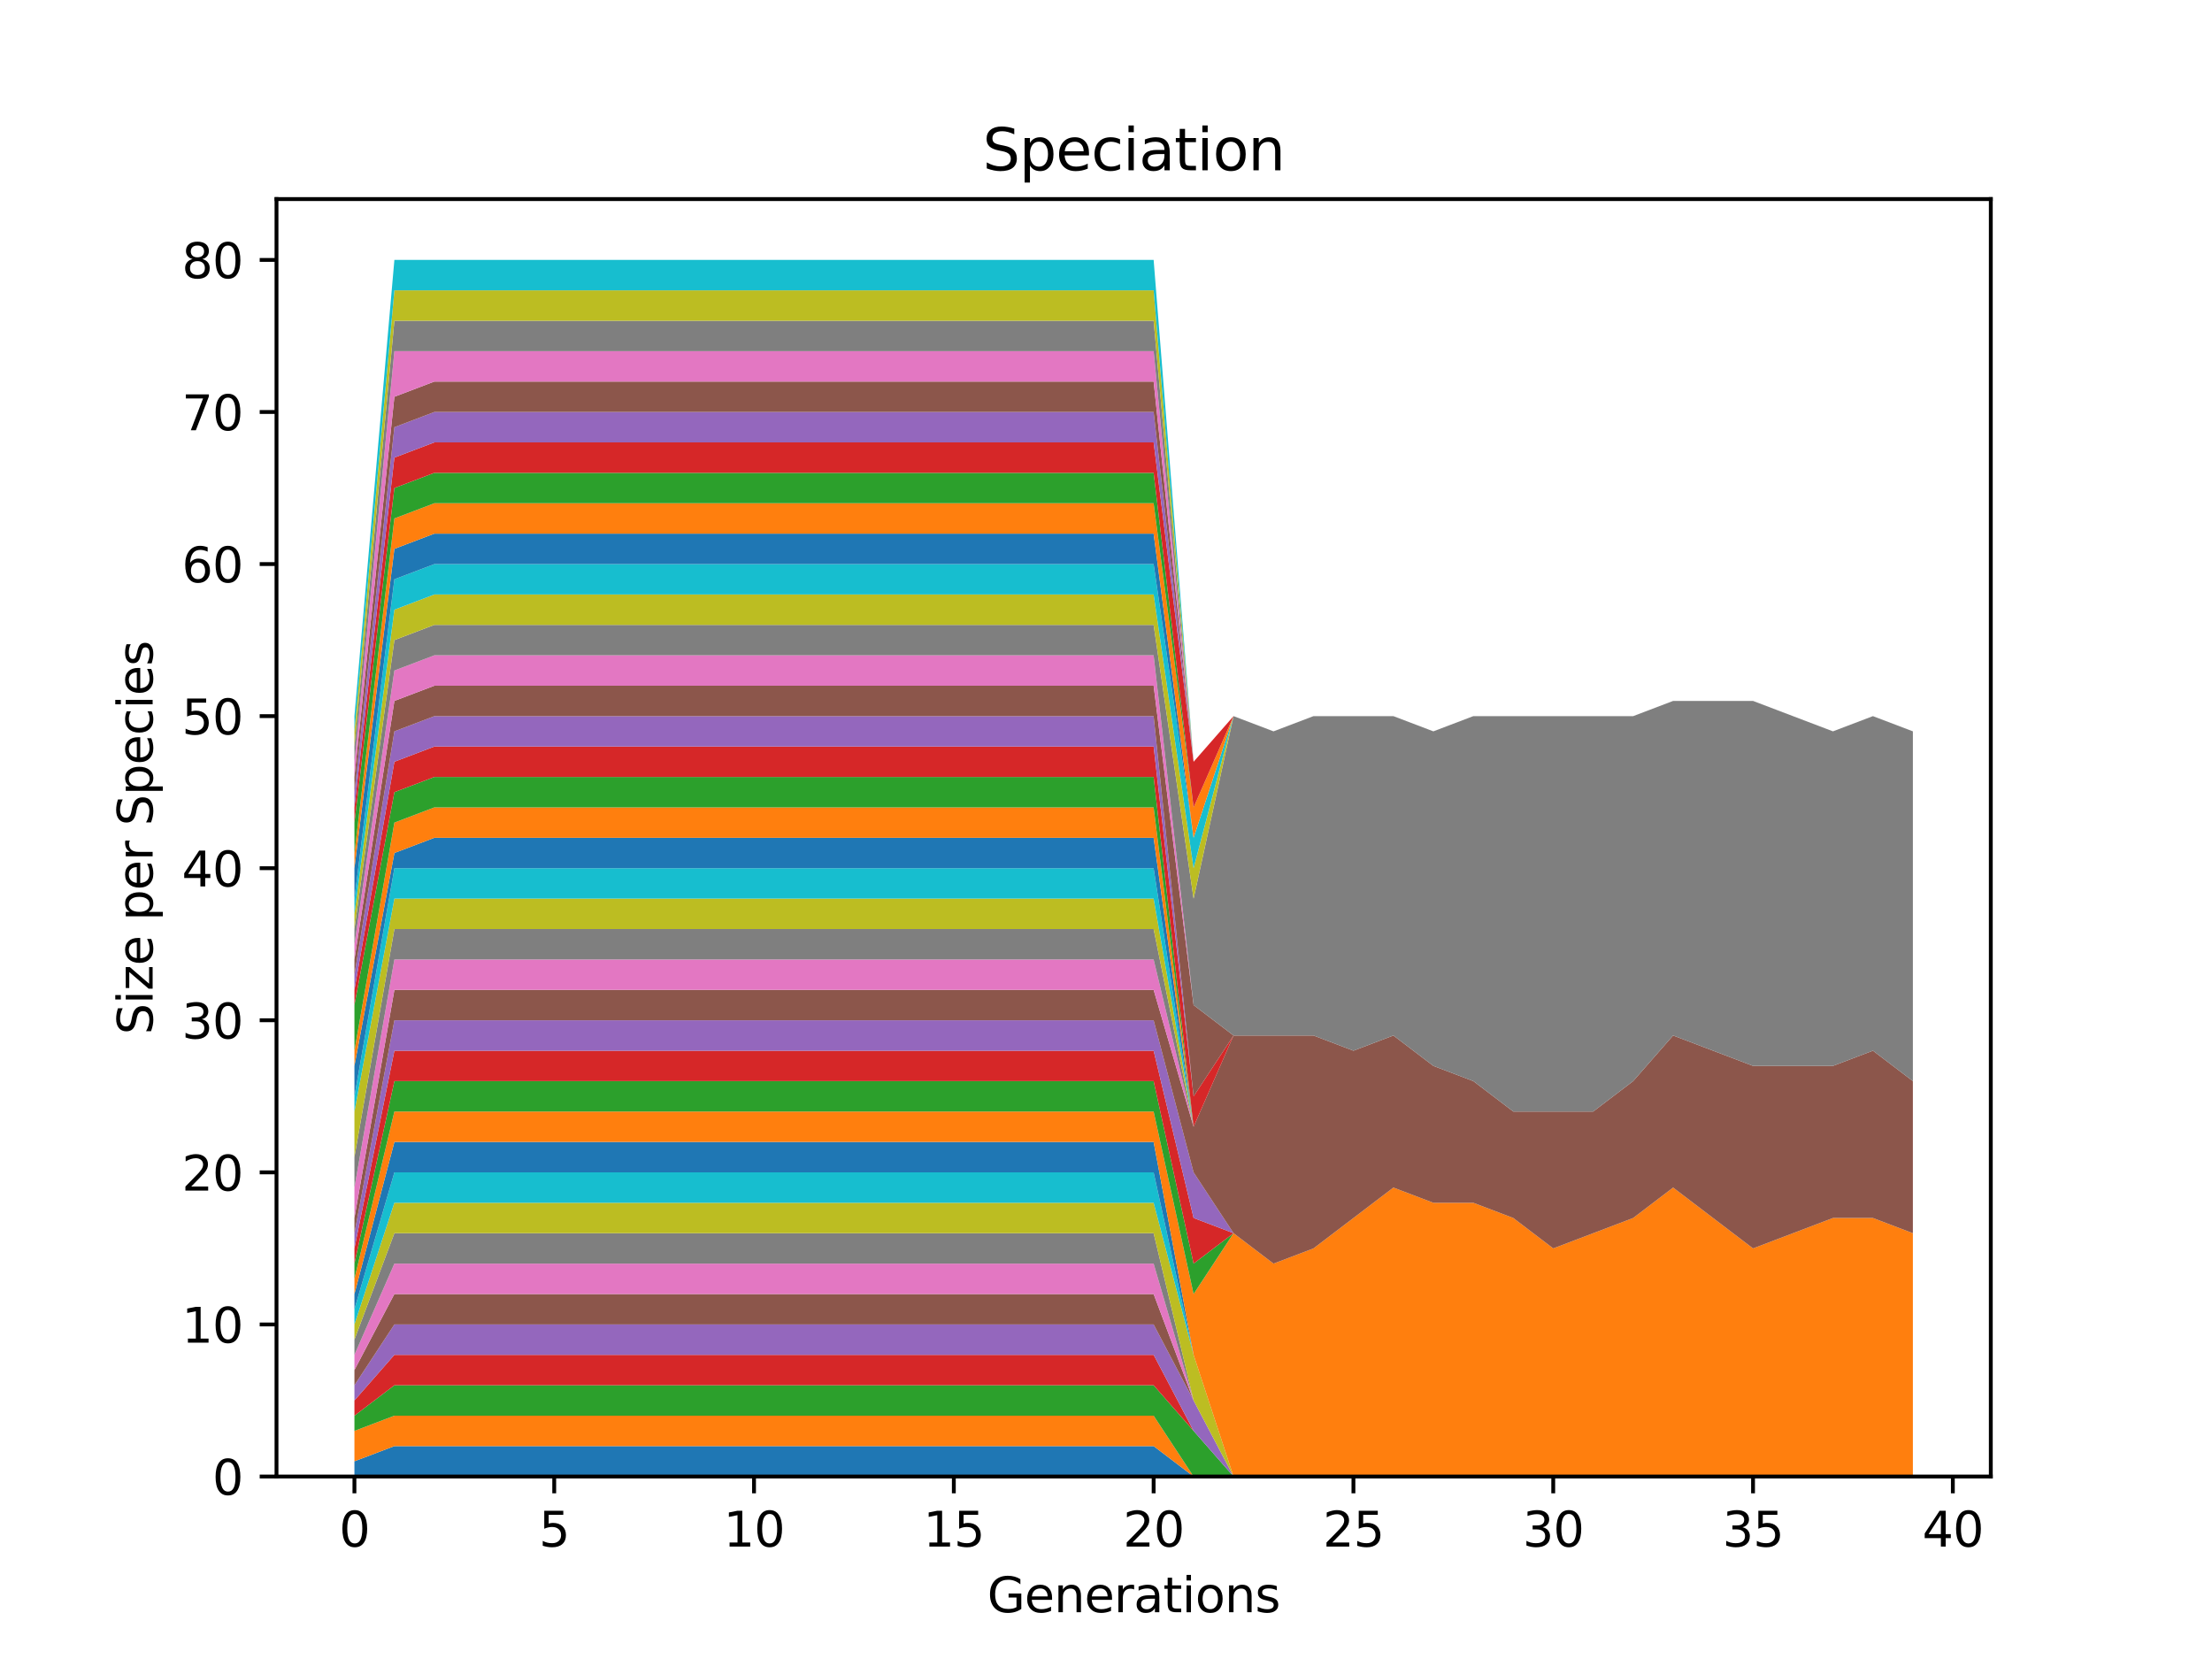 <?xml version="1.0" encoding="utf-8" standalone="no"?>
<!DOCTYPE svg PUBLIC "-//W3C//DTD SVG 1.1//EN"
  "http://www.w3.org/Graphics/SVG/1.1/DTD/svg11.dtd">
<svg xmlns:xlink="http://www.w3.org/1999/xlink" width="460.8pt" height="345.6pt" viewBox="0 0 460.8 345.6" xmlns="http://www.w3.org/2000/svg" version="1.1">
 <defs>
  <style type="text/css">*{stroke-linejoin: round; stroke-linecap: butt}</style>
 </defs>
 <g id="figure_1">
  <g id="patch_1">
   <path d="M 0 345.6 
L 460.8 345.6 
L 460.8 0 
L 0 0 
z
" style="fill: #ffffff"/>
  </g>
  <g id="axes_1">
   <g id="patch_2">
    <path d="M 57.6 307.584 
L 414.72 307.584 
L 414.72 41.472 
L 57.6 41.472 
z
" style="fill: #ffffff"/>
   </g>
   <g id="PolyCollection_1">
    <path d="M 73.833 304.416 
L 73.833 307.584 
L 82.157 307.584 
L 90.482 307.584 
L 98.806 307.584 
L 107.131 307.584 
L 115.455 307.584 
L 123.78 307.584 
L 132.104 307.584 
L 140.429 307.584 
L 148.753 307.584 
L 157.077 307.584 
L 165.402 307.584 
L 173.726 307.584 
L 182.051 307.584 
L 190.375 307.584 
L 198.7 307.584 
L 207.024 307.584 
L 215.349 307.584 
L 223.673 307.584 
L 231.998 307.584 
L 240.322 307.584 
L 248.647 307.584 
L 256.971 307.584 
L 265.296 307.584 
L 273.62 307.584 
L 281.945 307.584 
L 290.269 307.584 
L 298.594 307.584 
L 306.918 307.584 
L 315.243 307.584 
L 323.567 307.584 
L 331.891 307.584 
L 340.216 307.584 
L 348.54 307.584 
L 356.865 307.584 
L 365.189 307.584 
L 373.514 307.584 
L 381.838 307.584 
L 390.163 307.584 
L 398.487 307.584 
L 398.487 307.584 
L 398.487 307.584 
L 390.163 307.584 
L 381.838 307.584 
L 373.514 307.584 
L 365.189 307.584 
L 356.865 307.584 
L 348.54 307.584 
L 340.216 307.584 
L 331.891 307.584 
L 323.567 307.584 
L 315.243 307.584 
L 306.918 307.584 
L 298.594 307.584 
L 290.269 307.584 
L 281.945 307.584 
L 273.62 307.584 
L 265.296 307.584 
L 256.971 307.584 
L 248.647 307.584 
L 240.322 301.248 
L 231.998 301.248 
L 223.673 301.248 
L 215.349 301.248 
L 207.024 301.248 
L 198.7 301.248 
L 190.375 301.248 
L 182.051 301.248 
L 173.726 301.248 
L 165.402 301.248 
L 157.077 301.248 
L 148.753 301.248 
L 140.429 301.248 
L 132.104 301.248 
L 123.78 301.248 
L 115.455 301.248 
L 107.131 301.248 
L 98.806 301.248 
L 90.482 301.248 
L 82.157 301.248 
L 73.833 304.416 
z
" clip-path="url(#p5283456405)" style="fill: #1f77b4"/>
   </g>
   <g id="PolyCollection_2">
    <path d="M 73.833 298.08 
L 73.833 304.416 
L 82.157 301.248 
L 90.482 301.248 
L 98.806 301.248 
L 107.131 301.248 
L 115.455 301.248 
L 123.78 301.248 
L 132.104 301.248 
L 140.429 301.248 
L 148.753 301.248 
L 157.077 301.248 
L 165.402 301.248 
L 173.726 301.248 
L 182.051 301.248 
L 190.375 301.248 
L 198.7 301.248 
L 207.024 301.248 
L 215.349 301.248 
L 223.673 301.248 
L 231.998 301.248 
L 240.322 301.248 
L 248.647 307.584 
L 256.971 307.584 
L 265.296 307.584 
L 273.62 307.584 
L 281.945 307.584 
L 290.269 307.584 
L 298.594 307.584 
L 306.918 307.584 
L 315.243 307.584 
L 323.567 307.584 
L 331.891 307.584 
L 340.216 307.584 
L 348.54 307.584 
L 356.865 307.584 
L 365.189 307.584 
L 373.514 307.584 
L 381.838 307.584 
L 390.163 307.584 
L 398.487 307.584 
L 398.487 307.584 
L 398.487 307.584 
L 390.163 307.584 
L 381.838 307.584 
L 373.514 307.584 
L 365.189 307.584 
L 356.865 307.584 
L 348.54 307.584 
L 340.216 307.584 
L 331.891 307.584 
L 323.567 307.584 
L 315.243 307.584 
L 306.918 307.584 
L 298.594 307.584 
L 290.269 307.584 
L 281.945 307.584 
L 273.62 307.584 
L 265.296 307.584 
L 256.971 307.584 
L 248.647 307.584 
L 240.322 294.912 
L 231.998 294.912 
L 223.673 294.912 
L 215.349 294.912 
L 207.024 294.912 
L 198.7 294.912 
L 190.375 294.912 
L 182.051 294.912 
L 173.726 294.912 
L 165.402 294.912 
L 157.077 294.912 
L 148.753 294.912 
L 140.429 294.912 
L 132.104 294.912 
L 123.78 294.912 
L 115.455 294.912 
L 107.131 294.912 
L 98.806 294.912 
L 90.482 294.912 
L 82.157 294.912 
L 73.833 298.08 
z
" clip-path="url(#p5283456405)" style="fill: #ff7f0e"/>
   </g>
   <g id="PolyCollection_3">
    <path d="M 73.833 294.912 
L 73.833 298.08 
L 82.157 294.912 
L 90.482 294.912 
L 98.806 294.912 
L 107.131 294.912 
L 115.455 294.912 
L 123.78 294.912 
L 132.104 294.912 
L 140.429 294.912 
L 148.753 294.912 
L 157.077 294.912 
L 165.402 294.912 
L 173.726 294.912 
L 182.051 294.912 
L 190.375 294.912 
L 198.7 294.912 
L 207.024 294.912 
L 215.349 294.912 
L 223.673 294.912 
L 231.998 294.912 
L 240.322 294.912 
L 248.647 307.584 
L 256.971 307.584 
L 265.296 307.584 
L 273.62 307.584 
L 281.945 307.584 
L 290.269 307.584 
L 298.594 307.584 
L 306.918 307.584 
L 315.243 307.584 
L 323.567 307.584 
L 331.891 307.584 
L 340.216 307.584 
L 348.54 307.584 
L 356.865 307.584 
L 365.189 307.584 
L 373.514 307.584 
L 381.838 307.584 
L 390.163 307.584 
L 398.487 307.584 
L 398.487 307.584 
L 398.487 307.584 
L 390.163 307.584 
L 381.838 307.584 
L 373.514 307.584 
L 365.189 307.584 
L 356.865 307.584 
L 348.54 307.584 
L 340.216 307.584 
L 331.891 307.584 
L 323.567 307.584 
L 315.243 307.584 
L 306.918 307.584 
L 298.594 307.584 
L 290.269 307.584 
L 281.945 307.584 
L 273.62 307.584 
L 265.296 307.584 
L 256.971 307.584 
L 248.647 298.08 
L 240.322 288.576 
L 231.998 288.576 
L 223.673 288.576 
L 215.349 288.576 
L 207.024 288.576 
L 198.7 288.576 
L 190.375 288.576 
L 182.051 288.576 
L 173.726 288.576 
L 165.402 288.576 
L 157.077 288.576 
L 148.753 288.576 
L 140.429 288.576 
L 132.104 288.576 
L 123.78 288.576 
L 115.455 288.576 
L 107.131 288.576 
L 98.806 288.576 
L 90.482 288.576 
L 82.157 288.576 
L 73.833 294.912 
z
" clip-path="url(#p5283456405)" style="fill: #2ca02c"/>
   </g>
   <g id="PolyCollection_4">
    <path d="M 73.833 291.744 
L 73.833 294.912 
L 82.157 288.576 
L 90.482 288.576 
L 98.806 288.576 
L 107.131 288.576 
L 115.455 288.576 
L 123.78 288.576 
L 132.104 288.576 
L 140.429 288.576 
L 148.753 288.576 
L 157.077 288.576 
L 165.402 288.576 
L 173.726 288.576 
L 182.051 288.576 
L 190.375 288.576 
L 198.7 288.576 
L 207.024 288.576 
L 215.349 288.576 
L 223.673 288.576 
L 231.998 288.576 
L 240.322 288.576 
L 248.647 298.08 
L 256.971 307.584 
L 265.296 307.584 
L 273.62 307.584 
L 281.945 307.584 
L 290.269 307.584 
L 298.594 307.584 
L 306.918 307.584 
L 315.243 307.584 
L 323.567 307.584 
L 331.891 307.584 
L 340.216 307.584 
L 348.54 307.584 
L 356.865 307.584 
L 365.189 307.584 
L 373.514 307.584 
L 381.838 307.584 
L 390.163 307.584 
L 398.487 307.584 
L 398.487 307.584 
L 398.487 307.584 
L 390.163 307.584 
L 381.838 307.584 
L 373.514 307.584 
L 365.189 307.584 
L 356.865 307.584 
L 348.54 307.584 
L 340.216 307.584 
L 331.891 307.584 
L 323.567 307.584 
L 315.243 307.584 
L 306.918 307.584 
L 298.594 307.584 
L 290.269 307.584 
L 281.945 307.584 
L 273.62 307.584 
L 265.296 307.584 
L 256.971 307.584 
L 248.647 298.08 
L 240.322 282.24 
L 231.998 282.24 
L 223.673 282.24 
L 215.349 282.24 
L 207.024 282.24 
L 198.7 282.24 
L 190.375 282.24 
L 182.051 282.24 
L 173.726 282.24 
L 165.402 282.24 
L 157.077 282.24 
L 148.753 282.24 
L 140.429 282.24 
L 132.104 282.24 
L 123.78 282.24 
L 115.455 282.24 
L 107.131 282.24 
L 98.806 282.24 
L 90.482 282.24 
L 82.157 282.24 
L 73.833 291.744 
z
" clip-path="url(#p5283456405)" style="fill: #d62728"/>
   </g>
   <g id="PolyCollection_5">
    <path d="M 73.833 288.576 
L 73.833 291.744 
L 82.157 282.24 
L 90.482 282.24 
L 98.806 282.24 
L 107.131 282.24 
L 115.455 282.24 
L 123.78 282.24 
L 132.104 282.24 
L 140.429 282.24 
L 148.753 282.24 
L 157.077 282.24 
L 165.402 282.24 
L 173.726 282.24 
L 182.051 282.24 
L 190.375 282.24 
L 198.7 282.24 
L 207.024 282.24 
L 215.349 282.24 
L 223.673 282.24 
L 231.998 282.24 
L 240.322 282.24 
L 248.647 298.08 
L 256.971 307.584 
L 265.296 307.584 
L 273.62 307.584 
L 281.945 307.584 
L 290.269 307.584 
L 298.594 307.584 
L 306.918 307.584 
L 315.243 307.584 
L 323.567 307.584 
L 331.891 307.584 
L 340.216 307.584 
L 348.54 307.584 
L 356.865 307.584 
L 365.189 307.584 
L 373.514 307.584 
L 381.838 307.584 
L 390.163 307.584 
L 398.487 307.584 
L 398.487 307.584 
L 398.487 307.584 
L 390.163 307.584 
L 381.838 307.584 
L 373.514 307.584 
L 365.189 307.584 
L 356.865 307.584 
L 348.54 307.584 
L 340.216 307.584 
L 331.891 307.584 
L 323.567 307.584 
L 315.243 307.584 
L 306.918 307.584 
L 298.594 307.584 
L 290.269 307.584 
L 281.945 307.584 
L 273.62 307.584 
L 265.296 307.584 
L 256.971 307.584 
L 248.647 291.744 
L 240.322 275.904 
L 231.998 275.904 
L 223.673 275.904 
L 215.349 275.904 
L 207.024 275.904 
L 198.7 275.904 
L 190.375 275.904 
L 182.051 275.904 
L 173.726 275.904 
L 165.402 275.904 
L 157.077 275.904 
L 148.753 275.904 
L 140.429 275.904 
L 132.104 275.904 
L 123.78 275.904 
L 115.455 275.904 
L 107.131 275.904 
L 98.806 275.904 
L 90.482 275.904 
L 82.157 275.904 
L 73.833 288.576 
z
" clip-path="url(#p5283456405)" style="fill: #9467bd"/>
   </g>
   <g id="PolyCollection_6">
    <path d="M 73.833 285.408 
L 73.833 288.576 
L 82.157 275.904 
L 90.482 275.904 
L 98.806 275.904 
L 107.131 275.904 
L 115.455 275.904 
L 123.78 275.904 
L 132.104 275.904 
L 140.429 275.904 
L 148.753 275.904 
L 157.077 275.904 
L 165.402 275.904 
L 173.726 275.904 
L 182.051 275.904 
L 190.375 275.904 
L 198.7 275.904 
L 207.024 275.904 
L 215.349 275.904 
L 223.673 275.904 
L 231.998 275.904 
L 240.322 275.904 
L 248.647 291.744 
L 256.971 307.584 
L 265.296 307.584 
L 273.62 307.584 
L 281.945 307.584 
L 290.269 307.584 
L 298.594 307.584 
L 306.918 307.584 
L 315.243 307.584 
L 323.567 307.584 
L 331.891 307.584 
L 340.216 307.584 
L 348.54 307.584 
L 356.865 307.584 
L 365.189 307.584 
L 373.514 307.584 
L 381.838 307.584 
L 390.163 307.584 
L 398.487 307.584 
L 398.487 307.584 
L 398.487 307.584 
L 390.163 307.584 
L 381.838 307.584 
L 373.514 307.584 
L 365.189 307.584 
L 356.865 307.584 
L 348.54 307.584 
L 340.216 307.584 
L 331.891 307.584 
L 323.567 307.584 
L 315.243 307.584 
L 306.918 307.584 
L 298.594 307.584 
L 290.269 307.584 
L 281.945 307.584 
L 273.62 307.584 
L 265.296 307.584 
L 256.971 307.584 
L 248.647 291.744 
L 240.322 269.568 
L 231.998 269.568 
L 223.673 269.568 
L 215.349 269.568 
L 207.024 269.568 
L 198.7 269.568 
L 190.375 269.568 
L 182.051 269.568 
L 173.726 269.568 
L 165.402 269.568 
L 157.077 269.568 
L 148.753 269.568 
L 140.429 269.568 
L 132.104 269.568 
L 123.78 269.568 
L 115.455 269.568 
L 107.131 269.568 
L 98.806 269.568 
L 90.482 269.568 
L 82.157 269.568 
L 73.833 285.408 
z
" clip-path="url(#p5283456405)" style="fill: #8c564b"/>
   </g>
   <g id="PolyCollection_7">
    <path d="M 73.833 282.24 
L 73.833 285.408 
L 82.157 269.568 
L 90.482 269.568 
L 98.806 269.568 
L 107.131 269.568 
L 115.455 269.568 
L 123.78 269.568 
L 132.104 269.568 
L 140.429 269.568 
L 148.753 269.568 
L 157.077 269.568 
L 165.402 269.568 
L 173.726 269.568 
L 182.051 269.568 
L 190.375 269.568 
L 198.7 269.568 
L 207.024 269.568 
L 215.349 269.568 
L 223.673 269.568 
L 231.998 269.568 
L 240.322 269.568 
L 248.647 291.744 
L 256.971 307.584 
L 265.296 307.584 
L 273.62 307.584 
L 281.945 307.584 
L 290.269 307.584 
L 298.594 307.584 
L 306.918 307.584 
L 315.243 307.584 
L 323.567 307.584 
L 331.891 307.584 
L 340.216 307.584 
L 348.54 307.584 
L 356.865 307.584 
L 365.189 307.584 
L 373.514 307.584 
L 381.838 307.584 
L 390.163 307.584 
L 398.487 307.584 
L 398.487 307.584 
L 398.487 307.584 
L 390.163 307.584 
L 381.838 307.584 
L 373.514 307.584 
L 365.189 307.584 
L 356.865 307.584 
L 348.54 307.584 
L 340.216 307.584 
L 331.891 307.584 
L 323.567 307.584 
L 315.243 307.584 
L 306.918 307.584 
L 298.594 307.584 
L 290.269 307.584 
L 281.945 307.584 
L 273.62 307.584 
L 265.296 307.584 
L 256.971 307.584 
L 248.647 291.744 
L 240.322 263.232 
L 231.998 263.232 
L 223.673 263.232 
L 215.349 263.232 
L 207.024 263.232 
L 198.7 263.232 
L 190.375 263.232 
L 182.051 263.232 
L 173.726 263.232 
L 165.402 263.232 
L 157.077 263.232 
L 148.753 263.232 
L 140.429 263.232 
L 132.104 263.232 
L 123.78 263.232 
L 115.455 263.232 
L 107.131 263.232 
L 98.806 263.232 
L 90.482 263.232 
L 82.157 263.232 
L 73.833 282.24 
z
" clip-path="url(#p5283456405)" style="fill: #e377c2"/>
   </g>
   <g id="PolyCollection_8">
    <path d="M 73.833 279.072 
L 73.833 282.24 
L 82.157 263.232 
L 90.482 263.232 
L 98.806 263.232 
L 107.131 263.232 
L 115.455 263.232 
L 123.78 263.232 
L 132.104 263.232 
L 140.429 263.232 
L 148.753 263.232 
L 157.077 263.232 
L 165.402 263.232 
L 173.726 263.232 
L 182.051 263.232 
L 190.375 263.232 
L 198.7 263.232 
L 207.024 263.232 
L 215.349 263.232 
L 223.673 263.232 
L 231.998 263.232 
L 240.322 263.232 
L 248.647 291.744 
L 256.971 307.584 
L 265.296 307.584 
L 273.62 307.584 
L 281.945 307.584 
L 290.269 307.584 
L 298.594 307.584 
L 306.918 307.584 
L 315.243 307.584 
L 323.567 307.584 
L 331.891 307.584 
L 340.216 307.584 
L 348.54 307.584 
L 356.865 307.584 
L 365.189 307.584 
L 373.514 307.584 
L 381.838 307.584 
L 390.163 307.584 
L 398.487 307.584 
L 398.487 307.584 
L 398.487 307.584 
L 390.163 307.584 
L 381.838 307.584 
L 373.514 307.584 
L 365.189 307.584 
L 356.865 307.584 
L 348.54 307.584 
L 340.216 307.584 
L 331.891 307.584 
L 323.567 307.584 
L 315.243 307.584 
L 306.918 307.584 
L 298.594 307.584 
L 290.269 307.584 
L 281.945 307.584 
L 273.62 307.584 
L 265.296 307.584 
L 256.971 307.584 
L 248.647 291.744 
L 240.322 256.896 
L 231.998 256.896 
L 223.673 256.896 
L 215.349 256.896 
L 207.024 256.896 
L 198.7 256.896 
L 190.375 256.896 
L 182.051 256.896 
L 173.726 256.896 
L 165.402 256.896 
L 157.077 256.896 
L 148.753 256.896 
L 140.429 256.896 
L 132.104 256.896 
L 123.78 256.896 
L 115.455 256.896 
L 107.131 256.896 
L 98.806 256.896 
L 90.482 256.896 
L 82.157 256.896 
L 73.833 279.072 
z
" clip-path="url(#p5283456405)" style="fill: #7f7f7f"/>
   </g>
   <g id="PolyCollection_9">
    <path d="M 73.833 275.904 
L 73.833 279.072 
L 82.157 256.896 
L 90.482 256.896 
L 98.806 256.896 
L 107.131 256.896 
L 115.455 256.896 
L 123.78 256.896 
L 132.104 256.896 
L 140.429 256.896 
L 148.753 256.896 
L 157.077 256.896 
L 165.402 256.896 
L 173.726 256.896 
L 182.051 256.896 
L 190.375 256.896 
L 198.7 256.896 
L 207.024 256.896 
L 215.349 256.896 
L 223.673 256.896 
L 231.998 256.896 
L 240.322 256.896 
L 248.647 291.744 
L 256.971 307.584 
L 265.296 307.584 
L 273.62 307.584 
L 281.945 307.584 
L 290.269 307.584 
L 298.594 307.584 
L 306.918 307.584 
L 315.243 307.584 
L 323.567 307.584 
L 331.891 307.584 
L 340.216 307.584 
L 348.54 307.584 
L 356.865 307.584 
L 365.189 307.584 
L 373.514 307.584 
L 381.838 307.584 
L 390.163 307.584 
L 398.487 307.584 
L 398.487 307.584 
L 398.487 307.584 
L 390.163 307.584 
L 381.838 307.584 
L 373.514 307.584 
L 365.189 307.584 
L 356.865 307.584 
L 348.54 307.584 
L 340.216 307.584 
L 331.891 307.584 
L 323.567 307.584 
L 315.243 307.584 
L 306.918 307.584 
L 298.594 307.584 
L 290.269 307.584 
L 281.945 307.584 
L 273.62 307.584 
L 265.296 307.584 
L 256.971 307.584 
L 248.647 282.24 
L 240.322 250.56 
L 231.998 250.56 
L 223.673 250.56 
L 215.349 250.56 
L 207.024 250.56 
L 198.7 250.56 
L 190.375 250.56 
L 182.051 250.56 
L 173.726 250.56 
L 165.402 250.56 
L 157.077 250.56 
L 148.753 250.56 
L 140.429 250.56 
L 132.104 250.56 
L 123.78 250.56 
L 115.455 250.56 
L 107.131 250.56 
L 98.806 250.56 
L 90.482 250.56 
L 82.157 250.56 
L 73.833 275.904 
z
" clip-path="url(#p5283456405)" style="fill: #bcbd22"/>
   </g>
   <g id="PolyCollection_10">
    <path d="M 73.833 272.736 
L 73.833 275.904 
L 82.157 250.56 
L 90.482 250.56 
L 98.806 250.56 
L 107.131 250.56 
L 115.455 250.56 
L 123.78 250.56 
L 132.104 250.56 
L 140.429 250.56 
L 148.753 250.56 
L 157.077 250.56 
L 165.402 250.56 
L 173.726 250.56 
L 182.051 250.56 
L 190.375 250.56 
L 198.7 250.56 
L 207.024 250.56 
L 215.349 250.56 
L 223.673 250.56 
L 231.998 250.56 
L 240.322 250.56 
L 248.647 282.24 
L 256.971 307.584 
L 265.296 307.584 
L 273.62 307.584 
L 281.945 307.584 
L 290.269 307.584 
L 298.594 307.584 
L 306.918 307.584 
L 315.243 307.584 
L 323.567 307.584 
L 331.891 307.584 
L 340.216 307.584 
L 348.54 307.584 
L 356.865 307.584 
L 365.189 307.584 
L 373.514 307.584 
L 381.838 307.584 
L 390.163 307.584 
L 398.487 307.584 
L 398.487 307.584 
L 398.487 307.584 
L 390.163 307.584 
L 381.838 307.584 
L 373.514 307.584 
L 365.189 307.584 
L 356.865 307.584 
L 348.54 307.584 
L 340.216 307.584 
L 331.891 307.584 
L 323.567 307.584 
L 315.243 307.584 
L 306.918 307.584 
L 298.594 307.584 
L 290.269 307.584 
L 281.945 307.584 
L 273.62 307.584 
L 265.296 307.584 
L 256.971 307.584 
L 248.647 282.24 
L 240.322 244.224 
L 231.998 244.224 
L 223.673 244.224 
L 215.349 244.224 
L 207.024 244.224 
L 198.7 244.224 
L 190.375 244.224 
L 182.051 244.224 
L 173.726 244.224 
L 165.402 244.224 
L 157.077 244.224 
L 148.753 244.224 
L 140.429 244.224 
L 132.104 244.224 
L 123.78 244.224 
L 115.455 244.224 
L 107.131 244.224 
L 98.806 244.224 
L 90.482 244.224 
L 82.157 244.224 
L 73.833 272.736 
z
" clip-path="url(#p5283456405)" style="fill: #17becf"/>
   </g>
   <g id="PolyCollection_11">
    <path d="M 73.833 269.568 
L 73.833 272.736 
L 82.157 244.224 
L 90.482 244.224 
L 98.806 244.224 
L 107.131 244.224 
L 115.455 244.224 
L 123.78 244.224 
L 132.104 244.224 
L 140.429 244.224 
L 148.753 244.224 
L 157.077 244.224 
L 165.402 244.224 
L 173.726 244.224 
L 182.051 244.224 
L 190.375 244.224 
L 198.7 244.224 
L 207.024 244.224 
L 215.349 244.224 
L 223.673 244.224 
L 231.998 244.224 
L 240.322 244.224 
L 248.647 282.24 
L 256.971 307.584 
L 265.296 307.584 
L 273.62 307.584 
L 281.945 307.584 
L 290.269 307.584 
L 298.594 307.584 
L 306.918 307.584 
L 315.243 307.584 
L 323.567 307.584 
L 331.891 307.584 
L 340.216 307.584 
L 348.54 307.584 
L 356.865 307.584 
L 365.189 307.584 
L 373.514 307.584 
L 381.838 307.584 
L 390.163 307.584 
L 398.487 307.584 
L 398.487 307.584 
L 398.487 307.584 
L 390.163 307.584 
L 381.838 307.584 
L 373.514 307.584 
L 365.189 307.584 
L 356.865 307.584 
L 348.54 307.584 
L 340.216 307.584 
L 331.891 307.584 
L 323.567 307.584 
L 315.243 307.584 
L 306.918 307.584 
L 298.594 307.584 
L 290.269 307.584 
L 281.945 307.584 
L 273.62 307.584 
L 265.296 307.584 
L 256.971 307.584 
L 248.647 282.24 
L 240.322 237.888 
L 231.998 237.888 
L 223.673 237.888 
L 215.349 237.888 
L 207.024 237.888 
L 198.7 237.888 
L 190.375 237.888 
L 182.051 237.888 
L 173.726 237.888 
L 165.402 237.888 
L 157.077 237.888 
L 148.753 237.888 
L 140.429 237.888 
L 132.104 237.888 
L 123.78 237.888 
L 115.455 237.888 
L 107.131 237.888 
L 98.806 237.888 
L 90.482 237.888 
L 82.157 237.888 
L 73.833 269.568 
z
" clip-path="url(#p5283456405)" style="fill: #1f77b4"/>
   </g>
   <g id="PolyCollection_12">
    <path d="M 73.833 266.4 
L 73.833 269.568 
L 82.157 237.888 
L 90.482 237.888 
L 98.806 237.888 
L 107.131 237.888 
L 115.455 237.888 
L 123.78 237.888 
L 132.104 237.888 
L 140.429 237.888 
L 148.753 237.888 
L 157.077 237.888 
L 165.402 237.888 
L 173.726 237.888 
L 182.051 237.888 
L 190.375 237.888 
L 198.7 237.888 
L 207.024 237.888 
L 215.349 237.888 
L 223.673 237.888 
L 231.998 237.888 
L 240.322 237.888 
L 248.647 282.24 
L 256.971 307.584 
L 265.296 307.584 
L 273.62 307.584 
L 281.945 307.584 
L 290.269 307.584 
L 298.594 307.584 
L 306.918 307.584 
L 315.243 307.584 
L 323.567 307.584 
L 331.891 307.584 
L 340.216 307.584 
L 348.54 307.584 
L 356.865 307.584 
L 365.189 307.584 
L 373.514 307.584 
L 381.838 307.584 
L 390.163 307.584 
L 398.487 307.584 
L 398.487 256.896 
L 398.487 256.896 
L 390.163 253.728 
L 381.838 253.728 
L 373.514 256.896 
L 365.189 260.064 
L 356.865 253.728 
L 348.54 247.392 
L 340.216 253.728 
L 331.891 256.896 
L 323.567 260.064 
L 315.243 253.728 
L 306.918 250.56 
L 298.594 250.56 
L 290.269 247.392 
L 281.945 253.728 
L 273.62 260.064 
L 265.296 263.232 
L 256.971 256.896 
L 248.647 269.568 
L 240.322 231.552 
L 231.998 231.552 
L 223.673 231.552 
L 215.349 231.552 
L 207.024 231.552 
L 198.7 231.552 
L 190.375 231.552 
L 182.051 231.552 
L 173.726 231.552 
L 165.402 231.552 
L 157.077 231.552 
L 148.753 231.552 
L 140.429 231.552 
L 132.104 231.552 
L 123.78 231.552 
L 115.455 231.552 
L 107.131 231.552 
L 98.806 231.552 
L 90.482 231.552 
L 82.157 231.552 
L 73.833 266.4 
z
" clip-path="url(#p5283456405)" style="fill: #ff7f0e"/>
   </g>
   <g id="PolyCollection_13">
    <path d="M 73.833 263.232 
L 73.833 266.4 
L 82.157 231.552 
L 90.482 231.552 
L 98.806 231.552 
L 107.131 231.552 
L 115.455 231.552 
L 123.78 231.552 
L 132.104 231.552 
L 140.429 231.552 
L 148.753 231.552 
L 157.077 231.552 
L 165.402 231.552 
L 173.726 231.552 
L 182.051 231.552 
L 190.375 231.552 
L 198.7 231.552 
L 207.024 231.552 
L 215.349 231.552 
L 223.673 231.552 
L 231.998 231.552 
L 240.322 231.552 
L 248.647 269.568 
L 256.971 256.896 
L 265.296 263.232 
L 273.62 260.064 
L 281.945 253.728 
L 290.269 247.392 
L 298.594 250.56 
L 306.918 250.56 
L 315.243 253.728 
L 323.567 260.064 
L 331.891 256.896 
L 340.216 253.728 
L 348.54 247.392 
L 356.865 253.728 
L 365.189 260.064 
L 373.514 256.896 
L 381.838 253.728 
L 390.163 253.728 
L 398.487 256.896 
L 398.487 256.896 
L 398.487 256.896 
L 390.163 253.728 
L 381.838 253.728 
L 373.514 256.896 
L 365.189 260.064 
L 356.865 253.728 
L 348.54 247.392 
L 340.216 253.728 
L 331.891 256.896 
L 323.567 260.064 
L 315.243 253.728 
L 306.918 250.56 
L 298.594 250.56 
L 290.269 247.392 
L 281.945 253.728 
L 273.62 260.064 
L 265.296 263.232 
L 256.971 256.896 
L 248.647 263.232 
L 240.322 225.216 
L 231.998 225.216 
L 223.673 225.216 
L 215.349 225.216 
L 207.024 225.216 
L 198.7 225.216 
L 190.375 225.216 
L 182.051 225.216 
L 173.726 225.216 
L 165.402 225.216 
L 157.077 225.216 
L 148.753 225.216 
L 140.429 225.216 
L 132.104 225.216 
L 123.78 225.216 
L 115.455 225.216 
L 107.131 225.216 
L 98.806 225.216 
L 90.482 225.216 
L 82.157 225.216 
L 73.833 263.232 
z
" clip-path="url(#p5283456405)" style="fill: #2ca02c"/>
   </g>
   <g id="PolyCollection_14">
    <path d="M 73.833 260.064 
L 73.833 263.232 
L 82.157 225.216 
L 90.482 225.216 
L 98.806 225.216 
L 107.131 225.216 
L 115.455 225.216 
L 123.78 225.216 
L 132.104 225.216 
L 140.429 225.216 
L 148.753 225.216 
L 157.077 225.216 
L 165.402 225.216 
L 173.726 225.216 
L 182.051 225.216 
L 190.375 225.216 
L 198.7 225.216 
L 207.024 225.216 
L 215.349 225.216 
L 223.673 225.216 
L 231.998 225.216 
L 240.322 225.216 
L 248.647 263.232 
L 256.971 256.896 
L 265.296 263.232 
L 273.62 260.064 
L 281.945 253.728 
L 290.269 247.392 
L 298.594 250.56 
L 306.918 250.56 
L 315.243 253.728 
L 323.567 260.064 
L 331.891 256.896 
L 340.216 253.728 
L 348.54 247.392 
L 356.865 253.728 
L 365.189 260.064 
L 373.514 256.896 
L 381.838 253.728 
L 390.163 253.728 
L 398.487 256.896 
L 398.487 256.896 
L 398.487 256.896 
L 390.163 253.728 
L 381.838 253.728 
L 373.514 256.896 
L 365.189 260.064 
L 356.865 253.728 
L 348.54 247.392 
L 340.216 253.728 
L 331.891 256.896 
L 323.567 260.064 
L 315.243 253.728 
L 306.918 250.56 
L 298.594 250.56 
L 290.269 247.392 
L 281.945 253.728 
L 273.62 260.064 
L 265.296 263.232 
L 256.971 256.896 
L 248.647 253.728 
L 240.322 218.88 
L 231.998 218.88 
L 223.673 218.88 
L 215.349 218.88 
L 207.024 218.88 
L 198.7 218.88 
L 190.375 218.88 
L 182.051 218.88 
L 173.726 218.88 
L 165.402 218.88 
L 157.077 218.88 
L 148.753 218.88 
L 140.429 218.88 
L 132.104 218.88 
L 123.78 218.88 
L 115.455 218.88 
L 107.131 218.88 
L 98.806 218.88 
L 90.482 218.88 
L 82.157 218.88 
L 73.833 260.064 
z
" clip-path="url(#p5283456405)" style="fill: #d62728"/>
   </g>
   <g id="PolyCollection_15">
    <path d="M 73.833 256.896 
L 73.833 260.064 
L 82.157 218.88 
L 90.482 218.88 
L 98.806 218.88 
L 107.131 218.88 
L 115.455 218.88 
L 123.78 218.88 
L 132.104 218.88 
L 140.429 218.88 
L 148.753 218.88 
L 157.077 218.88 
L 165.402 218.88 
L 173.726 218.88 
L 182.051 218.88 
L 190.375 218.88 
L 198.7 218.88 
L 207.024 218.88 
L 215.349 218.88 
L 223.673 218.88 
L 231.998 218.88 
L 240.322 218.88 
L 248.647 253.728 
L 256.971 256.896 
L 265.296 263.232 
L 273.62 260.064 
L 281.945 253.728 
L 290.269 247.392 
L 298.594 250.56 
L 306.918 250.56 
L 315.243 253.728 
L 323.567 260.064 
L 331.891 256.896 
L 340.216 253.728 
L 348.54 247.392 
L 356.865 253.728 
L 365.189 260.064 
L 373.514 256.896 
L 381.838 253.728 
L 390.163 253.728 
L 398.487 256.896 
L 398.487 256.896 
L 398.487 256.896 
L 390.163 253.728 
L 381.838 253.728 
L 373.514 256.896 
L 365.189 260.064 
L 356.865 253.728 
L 348.54 247.392 
L 340.216 253.728 
L 331.891 256.896 
L 323.567 260.064 
L 315.243 253.728 
L 306.918 250.56 
L 298.594 250.56 
L 290.269 247.392 
L 281.945 253.728 
L 273.62 260.064 
L 265.296 263.232 
L 256.971 256.896 
L 248.647 244.224 
L 240.322 212.544 
L 231.998 212.544 
L 223.673 212.544 
L 215.349 212.544 
L 207.024 212.544 
L 198.7 212.544 
L 190.375 212.544 
L 182.051 212.544 
L 173.726 212.544 
L 165.402 212.544 
L 157.077 212.544 
L 148.753 212.544 
L 140.429 212.544 
L 132.104 212.544 
L 123.78 212.544 
L 115.455 212.544 
L 107.131 212.544 
L 98.806 212.544 
L 90.482 212.544 
L 82.157 212.544 
L 73.833 256.896 
z
" clip-path="url(#p5283456405)" style="fill: #9467bd"/>
   </g>
   <g id="PolyCollection_16">
    <path d="M 73.833 253.728 
L 73.833 256.896 
L 82.157 212.544 
L 90.482 212.544 
L 98.806 212.544 
L 107.131 212.544 
L 115.455 212.544 
L 123.78 212.544 
L 132.104 212.544 
L 140.429 212.544 
L 148.753 212.544 
L 157.077 212.544 
L 165.402 212.544 
L 173.726 212.544 
L 182.051 212.544 
L 190.375 212.544 
L 198.7 212.544 
L 207.024 212.544 
L 215.349 212.544 
L 223.673 212.544 
L 231.998 212.544 
L 240.322 212.544 
L 248.647 244.224 
L 256.971 256.896 
L 265.296 263.232 
L 273.62 260.064 
L 281.945 253.728 
L 290.269 247.392 
L 298.594 250.56 
L 306.918 250.56 
L 315.243 253.728 
L 323.567 260.064 
L 331.891 256.896 
L 340.216 253.728 
L 348.54 247.392 
L 356.865 253.728 
L 365.189 260.064 
L 373.514 256.896 
L 381.838 253.728 
L 390.163 253.728 
L 398.487 256.896 
L 398.487 225.216 
L 398.487 225.216 
L 390.163 218.88 
L 381.838 222.048 
L 373.514 222.048 
L 365.189 222.048 
L 356.865 218.88 
L 348.54 215.712 
L 340.216 225.216 
L 331.891 231.552 
L 323.567 231.552 
L 315.243 231.552 
L 306.918 225.216 
L 298.594 222.048 
L 290.269 215.712 
L 281.945 218.88 
L 273.62 215.712 
L 265.296 215.712 
L 256.971 215.712 
L 248.647 234.72 
L 240.322 206.208 
L 231.998 206.208 
L 223.673 206.208 
L 215.349 206.208 
L 207.024 206.208 
L 198.7 206.208 
L 190.375 206.208 
L 182.051 206.208 
L 173.726 206.208 
L 165.402 206.208 
L 157.077 206.208 
L 148.753 206.208 
L 140.429 206.208 
L 132.104 206.208 
L 123.78 206.208 
L 115.455 206.208 
L 107.131 206.208 
L 98.806 206.208 
L 90.482 206.208 
L 82.157 206.208 
L 73.833 253.728 
z
" clip-path="url(#p5283456405)" style="fill: #8c564b"/>
   </g>
   <g id="PolyCollection_17">
    <path d="M 73.833 247.392 
L 73.833 253.728 
L 82.157 206.208 
L 90.482 206.208 
L 98.806 206.208 
L 107.131 206.208 
L 115.455 206.208 
L 123.78 206.208 
L 132.104 206.208 
L 140.429 206.208 
L 148.753 206.208 
L 157.077 206.208 
L 165.402 206.208 
L 173.726 206.208 
L 182.051 206.208 
L 190.375 206.208 
L 198.7 206.208 
L 207.024 206.208 
L 215.349 206.208 
L 223.673 206.208 
L 231.998 206.208 
L 240.322 206.208 
L 248.647 234.72 
L 256.971 215.712 
L 265.296 215.712 
L 273.62 215.712 
L 281.945 218.88 
L 290.269 215.712 
L 298.594 222.048 
L 306.918 225.216 
L 315.243 231.552 
L 323.567 231.552 
L 331.891 231.552 
L 340.216 225.216 
L 348.54 215.712 
L 356.865 218.88 
L 365.189 222.048 
L 373.514 222.048 
L 381.838 222.048 
L 390.163 218.88 
L 398.487 225.216 
L 398.487 225.216 
L 398.487 225.216 
L 390.163 218.88 
L 381.838 222.048 
L 373.514 222.048 
L 365.189 222.048 
L 356.865 218.88 
L 348.54 215.712 
L 340.216 225.216 
L 331.891 231.552 
L 323.567 231.552 
L 315.243 231.552 
L 306.918 225.216 
L 298.594 222.048 
L 290.269 215.712 
L 281.945 218.88 
L 273.62 215.712 
L 265.296 215.712 
L 256.971 215.712 
L 248.647 234.72 
L 240.322 199.872 
L 231.998 199.872 
L 223.673 199.872 
L 215.349 199.872 
L 207.024 199.872 
L 198.7 199.872 
L 190.375 199.872 
L 182.051 199.872 
L 173.726 199.872 
L 165.402 199.872 
L 157.077 199.872 
L 148.753 199.872 
L 140.429 199.872 
L 132.104 199.872 
L 123.78 199.872 
L 115.455 199.872 
L 107.131 199.872 
L 98.806 199.872 
L 90.482 199.872 
L 82.157 199.872 
L 73.833 247.392 
z
" clip-path="url(#p5283456405)" style="fill: #e377c2"/>
   </g>
   <g id="PolyCollection_18">
    <path d="M 73.833 241.056 
L 73.833 247.392 
L 82.157 199.872 
L 90.482 199.872 
L 98.806 199.872 
L 107.131 199.872 
L 115.455 199.872 
L 123.78 199.872 
L 132.104 199.872 
L 140.429 199.872 
L 148.753 199.872 
L 157.077 199.872 
L 165.402 199.872 
L 173.726 199.872 
L 182.051 199.872 
L 190.375 199.872 
L 198.7 199.872 
L 207.024 199.872 
L 215.349 199.872 
L 223.673 199.872 
L 231.998 199.872 
L 240.322 199.872 
L 248.647 234.72 
L 256.971 215.712 
L 265.296 215.712 
L 273.62 215.712 
L 281.945 218.88 
L 290.269 215.712 
L 298.594 222.048 
L 306.918 225.216 
L 315.243 231.552 
L 323.567 231.552 
L 331.891 231.552 
L 340.216 225.216 
L 348.54 215.712 
L 356.865 218.88 
L 365.189 222.048 
L 373.514 222.048 
L 381.838 222.048 
L 390.163 218.88 
L 398.487 225.216 
L 398.487 225.216 
L 398.487 225.216 
L 390.163 218.88 
L 381.838 222.048 
L 373.514 222.048 
L 365.189 222.048 
L 356.865 218.88 
L 348.54 215.712 
L 340.216 225.216 
L 331.891 231.552 
L 323.567 231.552 
L 315.243 231.552 
L 306.918 225.216 
L 298.594 222.048 
L 290.269 215.712 
L 281.945 218.88 
L 273.62 215.712 
L 265.296 215.712 
L 256.971 215.712 
L 248.647 234.72 
L 240.322 193.536 
L 231.998 193.536 
L 223.673 193.536 
L 215.349 193.536 
L 207.024 193.536 
L 198.7 193.536 
L 190.375 193.536 
L 182.051 193.536 
L 173.726 193.536 
L 165.402 193.536 
L 157.077 193.536 
L 148.753 193.536 
L 140.429 193.536 
L 132.104 193.536 
L 123.78 193.536 
L 115.455 193.536 
L 107.131 193.536 
L 98.806 193.536 
L 90.482 193.536 
L 82.157 193.536 
L 73.833 241.056 
z
" clip-path="url(#p5283456405)" style="fill: #7f7f7f"/>
   </g>
   <g id="PolyCollection_19">
    <path d="M 73.833 231.552 
L 73.833 241.056 
L 82.157 193.536 
L 90.482 193.536 
L 98.806 193.536 
L 107.131 193.536 
L 115.455 193.536 
L 123.78 193.536 
L 132.104 193.536 
L 140.429 193.536 
L 148.753 193.536 
L 157.077 193.536 
L 165.402 193.536 
L 173.726 193.536 
L 182.051 193.536 
L 190.375 193.536 
L 198.7 193.536 
L 207.024 193.536 
L 215.349 193.536 
L 223.673 193.536 
L 231.998 193.536 
L 240.322 193.536 
L 248.647 234.72 
L 256.971 215.712 
L 265.296 215.712 
L 273.62 215.712 
L 281.945 218.88 
L 290.269 215.712 
L 298.594 222.048 
L 306.918 225.216 
L 315.243 231.552 
L 323.567 231.552 
L 331.891 231.552 
L 340.216 225.216 
L 348.54 215.712 
L 356.865 218.88 
L 365.189 222.048 
L 373.514 222.048 
L 381.838 222.048 
L 390.163 218.88 
L 398.487 225.216 
L 398.487 225.216 
L 398.487 225.216 
L 390.163 218.88 
L 381.838 222.048 
L 373.514 222.048 
L 365.189 222.048 
L 356.865 218.88 
L 348.54 215.712 
L 340.216 225.216 
L 331.891 231.552 
L 323.567 231.552 
L 315.243 231.552 
L 306.918 225.216 
L 298.594 222.048 
L 290.269 215.712 
L 281.945 218.88 
L 273.62 215.712 
L 265.296 215.712 
L 256.971 215.712 
L 248.647 234.72 
L 240.322 187.2 
L 231.998 187.2 
L 223.673 187.2 
L 215.349 187.2 
L 207.024 187.2 
L 198.7 187.2 
L 190.375 187.2 
L 182.051 187.2 
L 173.726 187.2 
L 165.402 187.2 
L 157.077 187.2 
L 148.753 187.2 
L 140.429 187.2 
L 132.104 187.2 
L 123.78 187.2 
L 115.455 187.2 
L 107.131 187.2 
L 98.806 187.2 
L 90.482 187.2 
L 82.157 187.2 
L 73.833 231.552 
z
" clip-path="url(#p5283456405)" style="fill: #bcbd22"/>
   </g>
   <g id="PolyCollection_20">
    <path d="M 73.833 228.384 
L 73.833 231.552 
L 82.157 187.2 
L 90.482 187.2 
L 98.806 187.2 
L 107.131 187.2 
L 115.455 187.2 
L 123.78 187.2 
L 132.104 187.2 
L 140.429 187.2 
L 148.753 187.2 
L 157.077 187.2 
L 165.402 187.2 
L 173.726 187.2 
L 182.051 187.2 
L 190.375 187.2 
L 198.7 187.2 
L 207.024 187.2 
L 215.349 187.2 
L 223.673 187.2 
L 231.998 187.2 
L 240.322 187.2 
L 248.647 234.72 
L 256.971 215.712 
L 265.296 215.712 
L 273.62 215.712 
L 281.945 218.88 
L 290.269 215.712 
L 298.594 222.048 
L 306.918 225.216 
L 315.243 231.552 
L 323.567 231.552 
L 331.891 231.552 
L 340.216 225.216 
L 348.54 215.712 
L 356.865 218.88 
L 365.189 222.048 
L 373.514 222.048 
L 381.838 222.048 
L 390.163 218.88 
L 398.487 225.216 
L 398.487 225.216 
L 398.487 225.216 
L 390.163 218.88 
L 381.838 222.048 
L 373.514 222.048 
L 365.189 222.048 
L 356.865 218.88 
L 348.54 215.712 
L 340.216 225.216 
L 331.891 231.552 
L 323.567 231.552 
L 315.243 231.552 
L 306.918 225.216 
L 298.594 222.048 
L 290.269 215.712 
L 281.945 218.88 
L 273.62 215.712 
L 265.296 215.712 
L 256.971 215.712 
L 248.647 234.72 
L 240.322 180.864 
L 231.998 180.864 
L 223.673 180.864 
L 215.349 180.864 
L 207.024 180.864 
L 198.7 180.864 
L 190.375 180.864 
L 182.051 180.864 
L 173.726 180.864 
L 165.402 180.864 
L 157.077 180.864 
L 148.753 180.864 
L 140.429 180.864 
L 132.104 180.864 
L 123.78 180.864 
L 115.455 180.864 
L 107.131 180.864 
L 98.806 180.864 
L 90.482 180.864 
L 82.157 180.864 
L 73.833 228.384 
z
" clip-path="url(#p5283456405)" style="fill: #17becf"/>
   </g>
   <g id="PolyCollection_21">
    <path d="M 73.833 222.048 
L 73.833 228.384 
L 82.157 180.864 
L 90.482 180.864 
L 98.806 180.864 
L 107.131 180.864 
L 115.455 180.864 
L 123.78 180.864 
L 132.104 180.864 
L 140.429 180.864 
L 148.753 180.864 
L 157.077 180.864 
L 165.402 180.864 
L 173.726 180.864 
L 182.051 180.864 
L 190.375 180.864 
L 198.7 180.864 
L 207.024 180.864 
L 215.349 180.864 
L 223.673 180.864 
L 231.998 180.864 
L 240.322 180.864 
L 248.647 234.72 
L 256.971 215.712 
L 265.296 215.712 
L 273.62 215.712 
L 281.945 218.88 
L 290.269 215.712 
L 298.594 222.048 
L 306.918 225.216 
L 315.243 231.552 
L 323.567 231.552 
L 331.891 231.552 
L 340.216 225.216 
L 348.54 215.712 
L 356.865 218.88 
L 365.189 222.048 
L 373.514 222.048 
L 381.838 222.048 
L 390.163 218.88 
L 398.487 225.216 
L 398.487 225.216 
L 398.487 225.216 
L 390.163 218.88 
L 381.838 222.048 
L 373.514 222.048 
L 365.189 222.048 
L 356.865 218.88 
L 348.54 215.712 
L 340.216 225.216 
L 331.891 231.552 
L 323.567 231.552 
L 315.243 231.552 
L 306.918 225.216 
L 298.594 222.048 
L 290.269 215.712 
L 281.945 218.88 
L 273.62 215.712 
L 265.296 215.712 
L 256.971 215.712 
L 248.647 234.72 
L 240.322 174.528 
L 231.998 174.528 
L 223.673 174.528 
L 215.349 174.528 
L 207.024 174.528 
L 198.7 174.528 
L 190.375 174.528 
L 182.051 174.528 
L 173.726 174.528 
L 165.402 174.528 
L 157.077 174.528 
L 148.753 174.528 
L 140.429 174.528 
L 132.104 174.528 
L 123.78 174.528 
L 115.455 174.528 
L 107.131 174.528 
L 98.806 174.528 
L 90.482 174.528 
L 82.157 177.696 
L 73.833 222.048 
z
" clip-path="url(#p5283456405)" style="fill: #1f77b4"/>
   </g>
   <g id="PolyCollection_22">
    <path d="M 73.833 218.88 
L 73.833 222.048 
L 82.157 177.696 
L 90.482 174.528 
L 98.806 174.528 
L 107.131 174.528 
L 115.455 174.528 
L 123.78 174.528 
L 132.104 174.528 
L 140.429 174.528 
L 148.753 174.528 
L 157.077 174.528 
L 165.402 174.528 
L 173.726 174.528 
L 182.051 174.528 
L 190.375 174.528 
L 198.7 174.528 
L 207.024 174.528 
L 215.349 174.528 
L 223.673 174.528 
L 231.998 174.528 
L 240.322 174.528 
L 248.647 234.72 
L 256.971 215.712 
L 265.296 215.712 
L 273.62 215.712 
L 281.945 218.88 
L 290.269 215.712 
L 298.594 222.048 
L 306.918 225.216 
L 315.243 231.552 
L 323.567 231.552 
L 331.891 231.552 
L 340.216 225.216 
L 348.54 215.712 
L 356.865 218.88 
L 365.189 222.048 
L 373.514 222.048 
L 381.838 222.048 
L 390.163 218.88 
L 398.487 225.216 
L 398.487 225.216 
L 398.487 225.216 
L 390.163 218.88 
L 381.838 222.048 
L 373.514 222.048 
L 365.189 222.048 
L 356.865 218.88 
L 348.54 215.712 
L 340.216 225.216 
L 331.891 231.552 
L 323.567 231.552 
L 315.243 231.552 
L 306.918 225.216 
L 298.594 222.048 
L 290.269 215.712 
L 281.945 218.88 
L 273.62 215.712 
L 265.296 215.712 
L 256.971 215.712 
L 248.647 234.72 
L 240.322 168.192 
L 231.998 168.192 
L 223.673 168.192 
L 215.349 168.192 
L 207.024 168.192 
L 198.7 168.192 
L 190.375 168.192 
L 182.051 168.192 
L 173.726 168.192 
L 165.402 168.192 
L 157.077 168.192 
L 148.753 168.192 
L 140.429 168.192 
L 132.104 168.192 
L 123.78 168.192 
L 115.455 168.192 
L 107.131 168.192 
L 98.806 168.192 
L 90.482 168.192 
L 82.157 171.36 
L 73.833 218.88 
z
" clip-path="url(#p5283456405)" style="fill: #ff7f0e"/>
   </g>
   <g id="PolyCollection_23">
    <path d="M 73.833 209.376 
L 73.833 218.88 
L 82.157 171.36 
L 90.482 168.192 
L 98.806 168.192 
L 107.131 168.192 
L 115.455 168.192 
L 123.78 168.192 
L 132.104 168.192 
L 140.429 168.192 
L 148.753 168.192 
L 157.077 168.192 
L 165.402 168.192 
L 173.726 168.192 
L 182.051 168.192 
L 190.375 168.192 
L 198.7 168.192 
L 207.024 168.192 
L 215.349 168.192 
L 223.673 168.192 
L 231.998 168.192 
L 240.322 168.192 
L 248.647 234.72 
L 256.971 215.712 
L 265.296 215.712 
L 273.62 215.712 
L 281.945 218.88 
L 290.269 215.712 
L 298.594 222.048 
L 306.918 225.216 
L 315.243 231.552 
L 323.567 231.552 
L 331.891 231.552 
L 340.216 225.216 
L 348.54 215.712 
L 356.865 218.88 
L 365.189 222.048 
L 373.514 222.048 
L 381.838 222.048 
L 390.163 218.88 
L 398.487 225.216 
L 398.487 225.216 
L 398.487 225.216 
L 390.163 218.88 
L 381.838 222.048 
L 373.514 222.048 
L 365.189 222.048 
L 356.865 218.88 
L 348.54 215.712 
L 340.216 225.216 
L 331.891 231.552 
L 323.567 231.552 
L 315.243 231.552 
L 306.918 225.216 
L 298.594 222.048 
L 290.269 215.712 
L 281.945 218.88 
L 273.62 215.712 
L 265.296 215.712 
L 256.971 215.712 
L 248.647 234.72 
L 240.322 161.856 
L 231.998 161.856 
L 223.673 161.856 
L 215.349 161.856 
L 207.024 161.856 
L 198.7 161.856 
L 190.375 161.856 
L 182.051 161.856 
L 173.726 161.856 
L 165.402 161.856 
L 157.077 161.856 
L 148.753 161.856 
L 140.429 161.856 
L 132.104 161.856 
L 123.78 161.856 
L 115.455 161.856 
L 107.131 161.856 
L 98.806 161.856 
L 90.482 161.856 
L 82.157 165.024 
L 73.833 209.376 
z
" clip-path="url(#p5283456405)" style="fill: #2ca02c"/>
   </g>
   <g id="PolyCollection_24">
    <path d="M 73.833 206.208 
L 73.833 209.376 
L 82.157 165.024 
L 90.482 161.856 
L 98.806 161.856 
L 107.131 161.856 
L 115.455 161.856 
L 123.78 161.856 
L 132.104 161.856 
L 140.429 161.856 
L 148.753 161.856 
L 157.077 161.856 
L 165.402 161.856 
L 173.726 161.856 
L 182.051 161.856 
L 190.375 161.856 
L 198.7 161.856 
L 207.024 161.856 
L 215.349 161.856 
L 223.673 161.856 
L 231.998 161.856 
L 240.322 161.856 
L 248.647 234.72 
L 256.971 215.712 
L 265.296 215.712 
L 273.62 215.712 
L 281.945 218.88 
L 290.269 215.712 
L 298.594 222.048 
L 306.918 225.216 
L 315.243 231.552 
L 323.567 231.552 
L 331.891 231.552 
L 340.216 225.216 
L 348.54 215.712 
L 356.865 218.88 
L 365.189 222.048 
L 373.514 222.048 
L 381.838 222.048 
L 390.163 218.88 
L 398.487 225.216 
L 398.487 225.216 
L 398.487 225.216 
L 390.163 218.88 
L 381.838 222.048 
L 373.514 222.048 
L 365.189 222.048 
L 356.865 218.88 
L 348.54 215.712 
L 340.216 225.216 
L 331.891 231.552 
L 323.567 231.552 
L 315.243 231.552 
L 306.918 225.216 
L 298.594 222.048 
L 290.269 215.712 
L 281.945 218.88 
L 273.62 215.712 
L 265.296 215.712 
L 256.971 215.712 
L 248.647 228.384 
L 240.322 155.52 
L 231.998 155.52 
L 223.673 155.52 
L 215.349 155.52 
L 207.024 155.52 
L 198.7 155.52 
L 190.375 155.52 
L 182.051 155.52 
L 173.726 155.52 
L 165.402 155.52 
L 157.077 155.52 
L 148.753 155.52 
L 140.429 155.52 
L 132.104 155.52 
L 123.78 155.52 
L 115.455 155.52 
L 107.131 155.52 
L 98.806 155.52 
L 90.482 155.52 
L 82.157 158.688 
L 73.833 206.208 
z
" clip-path="url(#p5283456405)" style="fill: #d62728"/>
   </g>
   <g id="PolyCollection_25">
    <path d="M 73.833 203.04 
L 73.833 206.208 
L 82.157 158.688 
L 90.482 155.52 
L 98.806 155.52 
L 107.131 155.52 
L 115.455 155.52 
L 123.78 155.52 
L 132.104 155.52 
L 140.429 155.52 
L 148.753 155.52 
L 157.077 155.52 
L 165.402 155.52 
L 173.726 155.52 
L 182.051 155.52 
L 190.375 155.52 
L 198.7 155.52 
L 207.024 155.52 
L 215.349 155.52 
L 223.673 155.52 
L 231.998 155.52 
L 240.322 155.52 
L 248.647 228.384 
L 256.971 215.712 
L 265.296 215.712 
L 273.62 215.712 
L 281.945 218.88 
L 290.269 215.712 
L 298.594 222.048 
L 306.918 225.216 
L 315.243 231.552 
L 323.567 231.552 
L 331.891 231.552 
L 340.216 225.216 
L 348.54 215.712 
L 356.865 218.88 
L 365.189 222.048 
L 373.514 222.048 
L 381.838 222.048 
L 390.163 218.88 
L 398.487 225.216 
L 398.487 225.216 
L 398.487 225.216 
L 390.163 218.88 
L 381.838 222.048 
L 373.514 222.048 
L 365.189 222.048 
L 356.865 218.88 
L 348.54 215.712 
L 340.216 225.216 
L 331.891 231.552 
L 323.567 231.552 
L 315.243 231.552 
L 306.918 225.216 
L 298.594 222.048 
L 290.269 215.712 
L 281.945 218.88 
L 273.62 215.712 
L 265.296 215.712 
L 256.971 215.712 
L 248.647 228.384 
L 240.322 149.184 
L 231.998 149.184 
L 223.673 149.184 
L 215.349 149.184 
L 207.024 149.184 
L 198.7 149.184 
L 190.375 149.184 
L 182.051 149.184 
L 173.726 149.184 
L 165.402 149.184 
L 157.077 149.184 
L 148.753 149.184 
L 140.429 149.184 
L 132.104 149.184 
L 123.78 149.184 
L 115.455 149.184 
L 107.131 149.184 
L 98.806 149.184 
L 90.482 149.184 
L 82.157 152.352 
L 73.833 203.04 
z
" clip-path="url(#p5283456405)" style="fill: #9467bd"/>
   </g>
   <g id="PolyCollection_26">
    <path d="M 73.833 199.872 
L 73.833 203.04 
L 82.157 152.352 
L 90.482 149.184 
L 98.806 149.184 
L 107.131 149.184 
L 115.455 149.184 
L 123.78 149.184 
L 132.104 149.184 
L 140.429 149.184 
L 148.753 149.184 
L 157.077 149.184 
L 165.402 149.184 
L 173.726 149.184 
L 182.051 149.184 
L 190.375 149.184 
L 198.7 149.184 
L 207.024 149.184 
L 215.349 149.184 
L 223.673 149.184 
L 231.998 149.184 
L 240.322 149.184 
L 248.647 228.384 
L 256.971 215.712 
L 265.296 215.712 
L 273.62 215.712 
L 281.945 218.88 
L 290.269 215.712 
L 298.594 222.048 
L 306.918 225.216 
L 315.243 231.552 
L 323.567 231.552 
L 331.891 231.552 
L 340.216 225.216 
L 348.54 215.712 
L 356.865 218.88 
L 365.189 222.048 
L 373.514 222.048 
L 381.838 222.048 
L 390.163 218.88 
L 398.487 225.216 
L 398.487 225.216 
L 398.487 225.216 
L 390.163 218.88 
L 381.838 222.048 
L 373.514 222.048 
L 365.189 222.048 
L 356.865 218.88 
L 348.54 215.712 
L 340.216 225.216 
L 331.891 231.552 
L 323.567 231.552 
L 315.243 231.552 
L 306.918 225.216 
L 298.594 222.048 
L 290.269 215.712 
L 281.945 218.88 
L 273.62 215.712 
L 265.296 215.712 
L 256.971 215.712 
L 248.647 209.376 
L 240.322 142.848 
L 231.998 142.848 
L 223.673 142.848 
L 215.349 142.848 
L 207.024 142.848 
L 198.7 142.848 
L 190.375 142.848 
L 182.051 142.848 
L 173.726 142.848 
L 165.402 142.848 
L 157.077 142.848 
L 148.753 142.848 
L 140.429 142.848 
L 132.104 142.848 
L 123.78 142.848 
L 115.455 142.848 
L 107.131 142.848 
L 98.806 142.848 
L 90.482 142.848 
L 82.157 146.016 
L 73.833 199.872 
z
" clip-path="url(#p5283456405)" style="fill: #8c564b"/>
   </g>
   <g id="PolyCollection_27">
    <path d="M 73.833 196.704 
L 73.833 199.872 
L 82.157 146.016 
L 90.482 142.848 
L 98.806 142.848 
L 107.131 142.848 
L 115.455 142.848 
L 123.78 142.848 
L 132.104 142.848 
L 140.429 142.848 
L 148.753 142.848 
L 157.077 142.848 
L 165.402 142.848 
L 173.726 142.848 
L 182.051 142.848 
L 190.375 142.848 
L 198.7 142.848 
L 207.024 142.848 
L 215.349 142.848 
L 223.673 142.848 
L 231.998 142.848 
L 240.322 142.848 
L 248.647 209.376 
L 256.971 215.712 
L 265.296 215.712 
L 273.62 215.712 
L 281.945 218.88 
L 290.269 215.712 
L 298.594 222.048 
L 306.918 225.216 
L 315.243 231.552 
L 323.567 231.552 
L 331.891 231.552 
L 340.216 225.216 
L 348.54 215.712 
L 356.865 218.88 
L 365.189 222.048 
L 373.514 222.048 
L 381.838 222.048 
L 390.163 218.88 
L 398.487 225.216 
L 398.487 225.216 
L 398.487 225.216 
L 390.163 218.88 
L 381.838 222.048 
L 373.514 222.048 
L 365.189 222.048 
L 356.865 218.88 
L 348.54 215.712 
L 340.216 225.216 
L 331.891 231.552 
L 323.567 231.552 
L 315.243 231.552 
L 306.918 225.216 
L 298.594 222.048 
L 290.269 215.712 
L 281.945 218.88 
L 273.62 215.712 
L 265.296 215.712 
L 256.971 215.712 
L 248.647 209.376 
L 240.322 136.512 
L 231.998 136.512 
L 223.673 136.512 
L 215.349 136.512 
L 207.024 136.512 
L 198.7 136.512 
L 190.375 136.512 
L 182.051 136.512 
L 173.726 136.512 
L 165.402 136.512 
L 157.077 136.512 
L 148.753 136.512 
L 140.429 136.512 
L 132.104 136.512 
L 123.78 136.512 
L 115.455 136.512 
L 107.131 136.512 
L 98.806 136.512 
L 90.482 136.512 
L 82.157 139.68 
L 73.833 196.704 
z
" clip-path="url(#p5283456405)" style="fill: #e377c2"/>
   </g>
   <g id="PolyCollection_28">
    <path d="M 73.833 193.536 
L 73.833 196.704 
L 82.157 139.68 
L 90.482 136.512 
L 98.806 136.512 
L 107.131 136.512 
L 115.455 136.512 
L 123.78 136.512 
L 132.104 136.512 
L 140.429 136.512 
L 148.753 136.512 
L 157.077 136.512 
L 165.402 136.512 
L 173.726 136.512 
L 182.051 136.512 
L 190.375 136.512 
L 198.7 136.512 
L 207.024 136.512 
L 215.349 136.512 
L 223.673 136.512 
L 231.998 136.512 
L 240.322 136.512 
L 248.647 209.376 
L 256.971 215.712 
L 265.296 215.712 
L 273.62 215.712 
L 281.945 218.88 
L 290.269 215.712 
L 298.594 222.048 
L 306.918 225.216 
L 315.243 231.552 
L 323.567 231.552 
L 331.891 231.552 
L 340.216 225.216 
L 348.54 215.712 
L 356.865 218.88 
L 365.189 222.048 
L 373.514 222.048 
L 381.838 222.048 
L 390.163 218.88 
L 398.487 225.216 
L 398.487 152.352 
L 398.487 152.352 
L 390.163 149.184 
L 381.838 152.352 
L 373.514 149.184 
L 365.189 146.016 
L 356.865 146.016 
L 348.54 146.016 
L 340.216 149.184 
L 331.891 149.184 
L 323.567 149.184 
L 315.243 149.184 
L 306.918 149.184 
L 298.594 152.352 
L 290.269 149.184 
L 281.945 149.184 
L 273.62 149.184 
L 265.296 152.352 
L 256.971 149.184 
L 248.647 187.2 
L 240.322 130.176 
L 231.998 130.176 
L 223.673 130.176 
L 215.349 130.176 
L 207.024 130.176 
L 198.7 130.176 
L 190.375 130.176 
L 182.051 130.176 
L 173.726 130.176 
L 165.402 130.176 
L 157.077 130.176 
L 148.753 130.176 
L 140.429 130.176 
L 132.104 130.176 
L 123.78 130.176 
L 115.455 130.176 
L 107.131 130.176 
L 98.806 130.176 
L 90.482 130.176 
L 82.157 133.344 
L 73.833 193.536 
z
" clip-path="url(#p5283456405)" style="fill: #7f7f7f"/>
   </g>
   <g id="PolyCollection_29">
    <path d="M 73.833 190.368 
L 73.833 193.536 
L 82.157 133.344 
L 90.482 130.176 
L 98.806 130.176 
L 107.131 130.176 
L 115.455 130.176 
L 123.78 130.176 
L 132.104 130.176 
L 140.429 130.176 
L 148.753 130.176 
L 157.077 130.176 
L 165.402 130.176 
L 173.726 130.176 
L 182.051 130.176 
L 190.375 130.176 
L 198.7 130.176 
L 207.024 130.176 
L 215.349 130.176 
L 223.673 130.176 
L 231.998 130.176 
L 240.322 130.176 
L 248.647 187.2 
L 256.971 149.184 
L 265.296 152.352 
L 273.62 149.184 
L 281.945 149.184 
L 290.269 149.184 
L 298.594 152.352 
L 306.918 149.184 
L 315.243 149.184 
L 323.567 149.184 
L 331.891 149.184 
L 340.216 149.184 
L 348.54 146.016 
L 356.865 146.016 
L 365.189 146.016 
L 373.514 149.184 
L 381.838 152.352 
L 390.163 149.184 
L 398.487 152.352 
L 398.487 152.352 
L 398.487 152.352 
L 390.163 149.184 
L 381.838 152.352 
L 373.514 149.184 
L 365.189 146.016 
L 356.865 146.016 
L 348.54 146.016 
L 340.216 149.184 
L 331.891 149.184 
L 323.567 149.184 
L 315.243 149.184 
L 306.918 149.184 
L 298.594 152.352 
L 290.269 149.184 
L 281.945 149.184 
L 273.62 149.184 
L 265.296 152.352 
L 256.971 149.184 
L 248.647 180.864 
L 240.322 123.84 
L 231.998 123.84 
L 223.673 123.84 
L 215.349 123.84 
L 207.024 123.84 
L 198.7 123.84 
L 190.375 123.84 
L 182.051 123.84 
L 173.726 123.84 
L 165.402 123.84 
L 157.077 123.84 
L 148.753 123.84 
L 140.429 123.84 
L 132.104 123.84 
L 123.78 123.84 
L 115.455 123.84 
L 107.131 123.84 
L 98.806 123.84 
L 90.482 123.84 
L 82.157 127.008 
L 73.833 190.368 
z
" clip-path="url(#p5283456405)" style="fill: #bcbd22"/>
   </g>
   <g id="PolyCollection_30">
    <path d="M 73.833 187.2 
L 73.833 190.368 
L 82.157 127.008 
L 90.482 123.84 
L 98.806 123.84 
L 107.131 123.84 
L 115.455 123.84 
L 123.78 123.84 
L 132.104 123.84 
L 140.429 123.84 
L 148.753 123.84 
L 157.077 123.84 
L 165.402 123.84 
L 173.726 123.84 
L 182.051 123.84 
L 190.375 123.84 
L 198.7 123.84 
L 207.024 123.84 
L 215.349 123.84 
L 223.673 123.84 
L 231.998 123.84 
L 240.322 123.84 
L 248.647 180.864 
L 256.971 149.184 
L 265.296 152.352 
L 273.62 149.184 
L 281.945 149.184 
L 290.269 149.184 
L 298.594 152.352 
L 306.918 149.184 
L 315.243 149.184 
L 323.567 149.184 
L 331.891 149.184 
L 340.216 149.184 
L 348.54 146.016 
L 356.865 146.016 
L 365.189 146.016 
L 373.514 149.184 
L 381.838 152.352 
L 390.163 149.184 
L 398.487 152.352 
L 398.487 152.352 
L 398.487 152.352 
L 390.163 149.184 
L 381.838 152.352 
L 373.514 149.184 
L 365.189 146.016 
L 356.865 146.016 
L 348.54 146.016 
L 340.216 149.184 
L 331.891 149.184 
L 323.567 149.184 
L 315.243 149.184 
L 306.918 149.184 
L 298.594 152.352 
L 290.269 149.184 
L 281.945 149.184 
L 273.62 149.184 
L 265.296 152.352 
L 256.971 149.184 
L 248.647 174.528 
L 240.322 117.504 
L 231.998 117.504 
L 223.673 117.504 
L 215.349 117.504 
L 207.024 117.504 
L 198.7 117.504 
L 190.375 117.504 
L 182.051 117.504 
L 173.726 117.504 
L 165.402 117.504 
L 157.077 117.504 
L 148.753 117.504 
L 140.429 117.504 
L 132.104 117.504 
L 123.78 117.504 
L 115.455 117.504 
L 107.131 117.504 
L 98.806 117.504 
L 90.482 117.504 
L 82.157 120.672 
L 73.833 187.2 
z
" clip-path="url(#p5283456405)" style="fill: #17becf"/>
   </g>
   <g id="PolyCollection_31">
    <path d="M 73.833 180.864 
L 73.833 187.2 
L 82.157 120.672 
L 90.482 117.504 
L 98.806 117.504 
L 107.131 117.504 
L 115.455 117.504 
L 123.78 117.504 
L 132.104 117.504 
L 140.429 117.504 
L 148.753 117.504 
L 157.077 117.504 
L 165.402 117.504 
L 173.726 117.504 
L 182.051 117.504 
L 190.375 117.504 
L 198.7 117.504 
L 207.024 117.504 
L 215.349 117.504 
L 223.673 117.504 
L 231.998 117.504 
L 240.322 117.504 
L 248.647 174.528 
L 256.971 149.184 
L 265.296 152.352 
L 273.62 149.184 
L 281.945 149.184 
L 290.269 149.184 
L 298.594 152.352 
L 306.918 149.184 
L 315.243 149.184 
L 323.567 149.184 
L 331.891 149.184 
L 340.216 149.184 
L 348.54 146.016 
L 356.865 146.016 
L 365.189 146.016 
L 373.514 149.184 
L 381.838 152.352 
L 390.163 149.184 
L 398.487 152.352 
L 398.487 152.352 
L 398.487 152.352 
L 390.163 149.184 
L 381.838 152.352 
L 373.514 149.184 
L 365.189 146.016 
L 356.865 146.016 
L 348.54 146.016 
L 340.216 149.184 
L 331.891 149.184 
L 323.567 149.184 
L 315.243 149.184 
L 306.918 149.184 
L 298.594 152.352 
L 290.269 149.184 
L 281.945 149.184 
L 273.62 149.184 
L 265.296 152.352 
L 256.971 149.184 
L 248.647 174.528 
L 240.322 111.168 
L 231.998 111.168 
L 223.673 111.168 
L 215.349 111.168 
L 207.024 111.168 
L 198.7 111.168 
L 190.375 111.168 
L 182.051 111.168 
L 173.726 111.168 
L 165.402 111.168 
L 157.077 111.168 
L 148.753 111.168 
L 140.429 111.168 
L 132.104 111.168 
L 123.78 111.168 
L 115.455 111.168 
L 107.131 111.168 
L 98.806 111.168 
L 90.482 111.168 
L 82.157 114.336 
L 73.833 180.864 
z
" clip-path="url(#p5283456405)" style="fill: #1f77b4"/>
   </g>
   <g id="PolyCollection_32">
    <path d="M 73.833 177.696 
L 73.833 180.864 
L 82.157 114.336 
L 90.482 111.168 
L 98.806 111.168 
L 107.131 111.168 
L 115.455 111.168 
L 123.78 111.168 
L 132.104 111.168 
L 140.429 111.168 
L 148.753 111.168 
L 157.077 111.168 
L 165.402 111.168 
L 173.726 111.168 
L 182.051 111.168 
L 190.375 111.168 
L 198.7 111.168 
L 207.024 111.168 
L 215.349 111.168 
L 223.673 111.168 
L 231.998 111.168 
L 240.322 111.168 
L 248.647 174.528 
L 256.971 149.184 
L 265.296 152.352 
L 273.62 149.184 
L 281.945 149.184 
L 290.269 149.184 
L 298.594 152.352 
L 306.918 149.184 
L 315.243 149.184 
L 323.567 149.184 
L 331.891 149.184 
L 340.216 149.184 
L 348.54 146.016 
L 356.865 146.016 
L 365.189 146.016 
L 373.514 149.184 
L 381.838 152.352 
L 390.163 149.184 
L 398.487 152.352 
L 398.487 152.352 
L 398.487 152.352 
L 390.163 149.184 
L 381.838 152.352 
L 373.514 149.184 
L 365.189 146.016 
L 356.865 146.016 
L 348.54 146.016 
L 340.216 149.184 
L 331.891 149.184 
L 323.567 149.184 
L 315.243 149.184 
L 306.918 149.184 
L 298.594 152.352 
L 290.269 149.184 
L 281.945 149.184 
L 273.62 149.184 
L 265.296 152.352 
L 256.971 149.184 
L 248.647 168.192 
L 240.322 104.832 
L 231.998 104.832 
L 223.673 104.832 
L 215.349 104.832 
L 207.024 104.832 
L 198.7 104.832 
L 190.375 104.832 
L 182.051 104.832 
L 173.726 104.832 
L 165.402 104.832 
L 157.077 104.832 
L 148.753 104.832 
L 140.429 104.832 
L 132.104 104.832 
L 123.78 104.832 
L 115.455 104.832 
L 107.131 104.832 
L 98.806 104.832 
L 90.482 104.832 
L 82.157 108 
L 73.833 177.696 
z
" clip-path="url(#p5283456405)" style="fill: #ff7f0e"/>
   </g>
   <g id="PolyCollection_33">
    <path d="M 73.833 171.36 
L 73.833 177.696 
L 82.157 108 
L 90.482 104.832 
L 98.806 104.832 
L 107.131 104.832 
L 115.455 104.832 
L 123.78 104.832 
L 132.104 104.832 
L 140.429 104.832 
L 148.753 104.832 
L 157.077 104.832 
L 165.402 104.832 
L 173.726 104.832 
L 182.051 104.832 
L 190.375 104.832 
L 198.7 104.832 
L 207.024 104.832 
L 215.349 104.832 
L 223.673 104.832 
L 231.998 104.832 
L 240.322 104.832 
L 248.647 168.192 
L 256.971 149.184 
L 265.296 152.352 
L 273.62 149.184 
L 281.945 149.184 
L 290.269 149.184 
L 298.594 152.352 
L 306.918 149.184 
L 315.243 149.184 
L 323.567 149.184 
L 331.891 149.184 
L 340.216 149.184 
L 348.54 146.016 
L 356.865 146.016 
L 365.189 146.016 
L 373.514 149.184 
L 381.838 152.352 
L 390.163 149.184 
L 398.487 152.352 
L 398.487 152.352 
L 398.487 152.352 
L 390.163 149.184 
L 381.838 152.352 
L 373.514 149.184 
L 365.189 146.016 
L 356.865 146.016 
L 348.54 146.016 
L 340.216 149.184 
L 331.891 149.184 
L 323.567 149.184 
L 315.243 149.184 
L 306.918 149.184 
L 298.594 152.352 
L 290.269 149.184 
L 281.945 149.184 
L 273.62 149.184 
L 265.296 152.352 
L 256.971 149.184 
L 248.647 168.192 
L 240.322 98.496 
L 231.998 98.496 
L 223.673 98.496 
L 215.349 98.496 
L 207.024 98.496 
L 198.7 98.496 
L 190.375 98.496 
L 182.051 98.496 
L 173.726 98.496 
L 165.402 98.496 
L 157.077 98.496 
L 148.753 98.496 
L 140.429 98.496 
L 132.104 98.496 
L 123.78 98.496 
L 115.455 98.496 
L 107.131 98.496 
L 98.806 98.496 
L 90.482 98.496 
L 82.157 101.664 
L 73.833 171.36 
z
" clip-path="url(#p5283456405)" style="fill: #2ca02c"/>
   </g>
   <g id="PolyCollection_34">
    <path d="M 73.833 168.192 
L 73.833 171.36 
L 82.157 101.664 
L 90.482 98.496 
L 98.806 98.496 
L 107.131 98.496 
L 115.455 98.496 
L 123.78 98.496 
L 132.104 98.496 
L 140.429 98.496 
L 148.753 98.496 
L 157.077 98.496 
L 165.402 98.496 
L 173.726 98.496 
L 182.051 98.496 
L 190.375 98.496 
L 198.7 98.496 
L 207.024 98.496 
L 215.349 98.496 
L 223.673 98.496 
L 231.998 98.496 
L 240.322 98.496 
L 248.647 168.192 
L 256.971 149.184 
L 265.296 152.352 
L 273.62 149.184 
L 281.945 149.184 
L 290.269 149.184 
L 298.594 152.352 
L 306.918 149.184 
L 315.243 149.184 
L 323.567 149.184 
L 331.891 149.184 
L 340.216 149.184 
L 348.54 146.016 
L 356.865 146.016 
L 365.189 146.016 
L 373.514 149.184 
L 381.838 152.352 
L 390.163 149.184 
L 398.487 152.352 
L 398.487 152.352 
L 398.487 152.352 
L 390.163 149.184 
L 381.838 152.352 
L 373.514 149.184 
L 365.189 146.016 
L 356.865 146.016 
L 348.54 146.016 
L 340.216 149.184 
L 331.891 149.184 
L 323.567 149.184 
L 315.243 149.184 
L 306.918 149.184 
L 298.594 152.352 
L 290.269 149.184 
L 281.945 149.184 
L 273.62 149.184 
L 265.296 152.352 
L 256.971 149.184 
L 248.647 158.688 
L 240.322 92.16 
L 231.998 92.16 
L 223.673 92.16 
L 215.349 92.16 
L 207.024 92.16 
L 198.7 92.16 
L 190.375 92.16 
L 182.051 92.16 
L 173.726 92.16 
L 165.402 92.16 
L 157.077 92.16 
L 148.753 92.16 
L 140.429 92.16 
L 132.104 92.16 
L 123.78 92.16 
L 115.455 92.16 
L 107.131 92.16 
L 98.806 92.16 
L 90.482 92.16 
L 82.157 95.328 
L 73.833 168.192 
z
" clip-path="url(#p5283456405)" style="fill: #d62728"/>
   </g>
   <g id="PolyCollection_35">
    <path d="M 73.833 165.024 
L 73.833 168.192 
L 82.157 95.328 
L 90.482 92.16 
L 98.806 92.16 
L 107.131 92.16 
L 115.455 92.16 
L 123.78 92.16 
L 132.104 92.16 
L 140.429 92.16 
L 148.753 92.16 
L 157.077 92.16 
L 165.402 92.16 
L 173.726 92.16 
L 182.051 92.16 
L 190.375 92.16 
L 198.7 92.16 
L 207.024 92.16 
L 215.349 92.16 
L 223.673 92.16 
L 231.998 92.16 
L 240.322 92.16 
L 248.647 158.688 
L 256.971 149.184 
L 265.296 152.352 
L 273.62 149.184 
L 281.945 149.184 
L 290.269 149.184 
L 298.594 152.352 
L 306.918 149.184 
L 315.243 149.184 
L 323.567 149.184 
L 331.891 149.184 
L 340.216 149.184 
L 348.54 146.016 
L 356.865 146.016 
L 365.189 146.016 
L 373.514 149.184 
L 381.838 152.352 
L 390.163 149.184 
L 398.487 152.352 
L 398.487 152.352 
L 398.487 152.352 
L 390.163 149.184 
L 381.838 152.352 
L 373.514 149.184 
L 365.189 146.016 
L 356.865 146.016 
L 348.54 146.016 
L 340.216 149.184 
L 331.891 149.184 
L 323.567 149.184 
L 315.243 149.184 
L 306.918 149.184 
L 298.594 152.352 
L 290.269 149.184 
L 281.945 149.184 
L 273.62 149.184 
L 265.296 152.352 
L 256.971 149.184 
L 248.647 158.688 
L 240.322 85.824 
L 231.998 85.824 
L 223.673 85.824 
L 215.349 85.824 
L 207.024 85.824 
L 198.7 85.824 
L 190.375 85.824 
L 182.051 85.824 
L 173.726 85.824 
L 165.402 85.824 
L 157.077 85.824 
L 148.753 85.824 
L 140.429 85.824 
L 132.104 85.824 
L 123.78 85.824 
L 115.455 85.824 
L 107.131 85.824 
L 98.806 85.824 
L 90.482 85.824 
L 82.157 88.992 
L 73.833 165.024 
z
" clip-path="url(#p5283456405)" style="fill: #9467bd"/>
   </g>
   <g id="PolyCollection_36">
    <path d="M 73.833 161.856 
L 73.833 165.024 
L 82.157 88.992 
L 90.482 85.824 
L 98.806 85.824 
L 107.131 85.824 
L 115.455 85.824 
L 123.78 85.824 
L 132.104 85.824 
L 140.429 85.824 
L 148.753 85.824 
L 157.077 85.824 
L 165.402 85.824 
L 173.726 85.824 
L 182.051 85.824 
L 190.375 85.824 
L 198.7 85.824 
L 207.024 85.824 
L 215.349 85.824 
L 223.673 85.824 
L 231.998 85.824 
L 240.322 85.824 
L 248.647 158.688 
L 256.971 149.184 
L 265.296 152.352 
L 273.62 149.184 
L 281.945 149.184 
L 290.269 149.184 
L 298.594 152.352 
L 306.918 149.184 
L 315.243 149.184 
L 323.567 149.184 
L 331.891 149.184 
L 340.216 149.184 
L 348.54 146.016 
L 356.865 146.016 
L 365.189 146.016 
L 373.514 149.184 
L 381.838 152.352 
L 390.163 149.184 
L 398.487 152.352 
L 398.487 152.352 
L 398.487 152.352 
L 390.163 149.184 
L 381.838 152.352 
L 373.514 149.184 
L 365.189 146.016 
L 356.865 146.016 
L 348.54 146.016 
L 340.216 149.184 
L 331.891 149.184 
L 323.567 149.184 
L 315.243 149.184 
L 306.918 149.184 
L 298.594 152.352 
L 290.269 149.184 
L 281.945 149.184 
L 273.62 149.184 
L 265.296 152.352 
L 256.971 149.184 
L 248.647 158.688 
L 240.322 79.488 
L 231.998 79.488 
L 223.673 79.488 
L 215.349 79.488 
L 207.024 79.488 
L 198.7 79.488 
L 190.375 79.488 
L 182.051 79.488 
L 173.726 79.488 
L 165.402 79.488 
L 157.077 79.488 
L 148.753 79.488 
L 140.429 79.488 
L 132.104 79.488 
L 123.78 79.488 
L 115.455 79.488 
L 107.131 79.488 
L 98.806 79.488 
L 90.482 79.488 
L 82.157 82.656 
L 73.833 161.856 
z
" clip-path="url(#p5283456405)" style="fill: #8c564b"/>
   </g>
   <g id="PolyCollection_37">
    <path d="M 73.833 158.688 
L 73.833 161.856 
L 82.157 82.656 
L 90.482 79.488 
L 98.806 79.488 
L 107.131 79.488 
L 115.455 79.488 
L 123.78 79.488 
L 132.104 79.488 
L 140.429 79.488 
L 148.753 79.488 
L 157.077 79.488 
L 165.402 79.488 
L 173.726 79.488 
L 182.051 79.488 
L 190.375 79.488 
L 198.7 79.488 
L 207.024 79.488 
L 215.349 79.488 
L 223.673 79.488 
L 231.998 79.488 
L 240.322 79.488 
L 248.647 158.688 
L 256.971 149.184 
L 265.296 152.352 
L 273.62 149.184 
L 281.945 149.184 
L 290.269 149.184 
L 298.594 152.352 
L 306.918 149.184 
L 315.243 149.184 
L 323.567 149.184 
L 331.891 149.184 
L 340.216 149.184 
L 348.54 146.016 
L 356.865 146.016 
L 365.189 146.016 
L 373.514 149.184 
L 381.838 152.352 
L 390.163 149.184 
L 398.487 152.352 
L 398.487 152.352 
L 398.487 152.352 
L 390.163 149.184 
L 381.838 152.352 
L 373.514 149.184 
L 365.189 146.016 
L 356.865 146.016 
L 348.54 146.016 
L 340.216 149.184 
L 331.891 149.184 
L 323.567 149.184 
L 315.243 149.184 
L 306.918 149.184 
L 298.594 152.352 
L 290.269 149.184 
L 281.945 149.184 
L 273.62 149.184 
L 265.296 152.352 
L 256.971 149.184 
L 248.647 158.688 
L 240.322 73.152 
L 231.998 73.152 
L 223.673 73.152 
L 215.349 73.152 
L 207.024 73.152 
L 198.7 73.152 
L 190.375 73.152 
L 182.051 73.152 
L 173.726 73.152 
L 165.402 73.152 
L 157.077 73.152 
L 148.753 73.152 
L 140.429 73.152 
L 132.104 73.152 
L 123.78 73.152 
L 115.455 73.152 
L 107.131 73.152 
L 98.806 73.152 
L 90.482 73.152 
L 82.157 73.152 
L 73.833 158.688 
z
" clip-path="url(#p5283456405)" style="fill: #e377c2"/>
   </g>
   <g id="PolyCollection_38">
    <path d="M 73.833 155.52 
L 73.833 158.688 
L 82.157 73.152 
L 90.482 73.152 
L 98.806 73.152 
L 107.131 73.152 
L 115.455 73.152 
L 123.78 73.152 
L 132.104 73.152 
L 140.429 73.152 
L 148.753 73.152 
L 157.077 73.152 
L 165.402 73.152 
L 173.726 73.152 
L 182.051 73.152 
L 190.375 73.152 
L 198.7 73.152 
L 207.024 73.152 
L 215.349 73.152 
L 223.673 73.152 
L 231.998 73.152 
L 240.322 73.152 
L 248.647 158.688 
L 256.971 149.184 
L 265.296 152.352 
L 273.62 149.184 
L 281.945 149.184 
L 290.269 149.184 
L 298.594 152.352 
L 306.918 149.184 
L 315.243 149.184 
L 323.567 149.184 
L 331.891 149.184 
L 340.216 149.184 
L 348.54 146.016 
L 356.865 146.016 
L 365.189 146.016 
L 373.514 149.184 
L 381.838 152.352 
L 390.163 149.184 
L 398.487 152.352 
L 398.487 152.352 
L 398.487 152.352 
L 390.163 149.184 
L 381.838 152.352 
L 373.514 149.184 
L 365.189 146.016 
L 356.865 146.016 
L 348.54 146.016 
L 340.216 149.184 
L 331.891 149.184 
L 323.567 149.184 
L 315.243 149.184 
L 306.918 149.184 
L 298.594 152.352 
L 290.269 149.184 
L 281.945 149.184 
L 273.62 149.184 
L 265.296 152.352 
L 256.971 149.184 
L 248.647 158.688 
L 240.322 66.816 
L 231.998 66.816 
L 223.673 66.816 
L 215.349 66.816 
L 207.024 66.816 
L 198.7 66.816 
L 190.375 66.816 
L 182.051 66.816 
L 173.726 66.816 
L 165.402 66.816 
L 157.077 66.816 
L 148.753 66.816 
L 140.429 66.816 
L 132.104 66.816 
L 123.78 66.816 
L 115.455 66.816 
L 107.131 66.816 
L 98.806 66.816 
L 90.482 66.816 
L 82.157 66.816 
L 73.833 155.52 
z
" clip-path="url(#p5283456405)" style="fill: #7f7f7f"/>
   </g>
   <g id="PolyCollection_39">
    <path d="M 73.833 152.352 
L 73.833 155.52 
L 82.157 66.816 
L 90.482 66.816 
L 98.806 66.816 
L 107.131 66.816 
L 115.455 66.816 
L 123.78 66.816 
L 132.104 66.816 
L 140.429 66.816 
L 148.753 66.816 
L 157.077 66.816 
L 165.402 66.816 
L 173.726 66.816 
L 182.051 66.816 
L 190.375 66.816 
L 198.7 66.816 
L 207.024 66.816 
L 215.349 66.816 
L 223.673 66.816 
L 231.998 66.816 
L 240.322 66.816 
L 248.647 158.688 
L 256.971 149.184 
L 265.296 152.352 
L 273.62 149.184 
L 281.945 149.184 
L 290.269 149.184 
L 298.594 152.352 
L 306.918 149.184 
L 315.243 149.184 
L 323.567 149.184 
L 331.891 149.184 
L 340.216 149.184 
L 348.54 146.016 
L 356.865 146.016 
L 365.189 146.016 
L 373.514 149.184 
L 381.838 152.352 
L 390.163 149.184 
L 398.487 152.352 
L 398.487 152.352 
L 398.487 152.352 
L 390.163 149.184 
L 381.838 152.352 
L 373.514 149.184 
L 365.189 146.016 
L 356.865 146.016 
L 348.54 146.016 
L 340.216 149.184 
L 331.891 149.184 
L 323.567 149.184 
L 315.243 149.184 
L 306.918 149.184 
L 298.594 152.352 
L 290.269 149.184 
L 281.945 149.184 
L 273.62 149.184 
L 265.296 152.352 
L 256.971 149.184 
L 248.647 158.688 
L 240.322 60.48 
L 231.998 60.48 
L 223.673 60.48 
L 215.349 60.48 
L 207.024 60.48 
L 198.7 60.48 
L 190.375 60.48 
L 182.051 60.48 
L 173.726 60.48 
L 165.402 60.48 
L 157.077 60.48 
L 148.753 60.48 
L 140.429 60.48 
L 132.104 60.48 
L 123.78 60.48 
L 115.455 60.48 
L 107.131 60.48 
L 98.806 60.48 
L 90.482 60.48 
L 82.157 60.48 
L 73.833 152.352 
z
" clip-path="url(#p5283456405)" style="fill: #bcbd22"/>
   </g>
   <g id="PolyCollection_40">
    <path d="M 73.833 149.184 
L 73.833 152.352 
L 82.157 60.48 
L 90.482 60.48 
L 98.806 60.48 
L 107.131 60.48 
L 115.455 60.48 
L 123.78 60.48 
L 132.104 60.48 
L 140.429 60.48 
L 148.753 60.48 
L 157.077 60.48 
L 165.402 60.48 
L 173.726 60.48 
L 182.051 60.48 
L 190.375 60.48 
L 198.7 60.48 
L 207.024 60.48 
L 215.349 60.48 
L 223.673 60.48 
L 231.998 60.48 
L 240.322 60.48 
L 248.647 158.688 
L 256.971 149.184 
L 265.296 152.352 
L 273.62 149.184 
L 281.945 149.184 
L 290.269 149.184 
L 298.594 152.352 
L 306.918 149.184 
L 315.243 149.184 
L 323.567 149.184 
L 331.891 149.184 
L 340.216 149.184 
L 348.54 146.016 
L 356.865 146.016 
L 365.189 146.016 
L 373.514 149.184 
L 381.838 152.352 
L 390.163 149.184 
L 398.487 152.352 
L 398.487 152.352 
L 398.487 152.352 
L 390.163 149.184 
L 381.838 152.352 
L 373.514 149.184 
L 365.189 146.016 
L 356.865 146.016 
L 348.54 146.016 
L 340.216 149.184 
L 331.891 149.184 
L 323.567 149.184 
L 315.243 149.184 
L 306.918 149.184 
L 298.594 152.352 
L 290.269 149.184 
L 281.945 149.184 
L 273.62 149.184 
L 265.296 152.352 
L 256.971 149.184 
L 248.647 158.688 
L 240.322 54.144 
L 231.998 54.144 
L 223.673 54.144 
L 215.349 54.144 
L 207.024 54.144 
L 198.7 54.144 
L 190.375 54.144 
L 182.051 54.144 
L 173.726 54.144 
L 165.402 54.144 
L 157.077 54.144 
L 148.753 54.144 
L 140.429 54.144 
L 132.104 54.144 
L 123.78 54.144 
L 115.455 54.144 
L 107.131 54.144 
L 98.806 54.144 
L 90.482 54.144 
L 82.157 54.144 
L 73.833 149.184 
z
" clip-path="url(#p5283456405)" style="fill: #17becf"/>
   </g>
   <g id="matplotlib.axis_1">
    <g id="xtick_1">
     <g id="line2d_1">
      <defs>
       <path id="m563c6834a6" d="M 0 0 
L 0 3.5 
" style="stroke: #000000; stroke-width: 0.8"/>
      </defs>
      <g>
       <use xlink:href="#m563c6834a6" x="73.833" y="307.584" style="stroke: #000000; stroke-width: 0.8"/>
      </g>
     </g>
     <g id="text_1">
      <!-- 0 -->
      <g transform="translate(70.651 322.182) scale(0.1 -0.1)">
       <defs>
        <path id="DejaVuSans-30" d="M 2034 4250 
Q 1547 4250 1301 3770 
Q 1056 3291 1056 2328 
Q 1056 1369 1301 889 
Q 1547 409 2034 409 
Q 2525 409 2770 889 
Q 3016 1369 3016 2328 
Q 3016 3291 2770 3770 
Q 2525 4250 2034 4250 
z
M 2034 4750 
Q 2819 4750 3233 4129 
Q 3647 3509 3647 2328 
Q 3647 1150 3233 529 
Q 2819 -91 2034 -91 
Q 1250 -91 836 529 
Q 422 1150 422 2328 
Q 422 3509 836 4129 
Q 1250 4750 2034 4750 
z
" transform="scale(0.016)"/>
       </defs>
       <use xlink:href="#DejaVuSans-30"/>
      </g>
     </g>
    </g>
    <g id="xtick_2">
     <g id="line2d_2">
      <g>
       <use xlink:href="#m563c6834a6" x="115.455" y="307.584" style="stroke: #000000; stroke-width: 0.8"/>
      </g>
     </g>
     <g id="text_2">
      <!-- 5 -->
      <g transform="translate(112.274 322.182) scale(0.1 -0.1)">
       <defs>
        <path id="DejaVuSans-35" d="M 691 4666 
L 3169 4666 
L 3169 4134 
L 1269 4134 
L 1269 2991 
Q 1406 3038 1543 3061 
Q 1681 3084 1819 3084 
Q 2600 3084 3056 2656 
Q 3513 2228 3513 1497 
Q 3513 744 3044 326 
Q 2575 -91 1722 -91 
Q 1428 -91 1123 -41 
Q 819 9 494 109 
L 494 744 
Q 775 591 1075 516 
Q 1375 441 1709 441 
Q 2250 441 2565 725 
Q 2881 1009 2881 1497 
Q 2881 1984 2565 2268 
Q 2250 2553 1709 2553 
Q 1456 2553 1204 2497 
Q 953 2441 691 2322 
L 691 4666 
z
" transform="scale(0.016)"/>
       </defs>
       <use xlink:href="#DejaVuSans-35"/>
      </g>
     </g>
    </g>
    <g id="xtick_3">
     <g id="line2d_3">
      <g>
       <use xlink:href="#m563c6834a6" x="157.077" y="307.584" style="stroke: #000000; stroke-width: 0.8"/>
      </g>
     </g>
     <g id="text_3">
      <!-- 10 -->
      <g transform="translate(150.715 322.182) scale(0.1 -0.1)">
       <defs>
        <path id="DejaVuSans-31" d="M 794 531 
L 1825 531 
L 1825 4091 
L 703 3866 
L 703 4441 
L 1819 4666 
L 2450 4666 
L 2450 531 
L 3481 531 
L 3481 0 
L 794 0 
L 794 531 
z
" transform="scale(0.016)"/>
       </defs>
       <use xlink:href="#DejaVuSans-31"/>
       <use xlink:href="#DejaVuSans-30" x="63.623"/>
      </g>
     </g>
    </g>
    <g id="xtick_4">
     <g id="line2d_4">
      <g>
       <use xlink:href="#m563c6834a6" x="198.7" y="307.584" style="stroke: #000000; stroke-width: 0.8"/>
      </g>
     </g>
     <g id="text_4">
      <!-- 15 -->
      <g transform="translate(192.337 322.182) scale(0.1 -0.1)">
       <use xlink:href="#DejaVuSans-31"/>
       <use xlink:href="#DejaVuSans-35" x="63.623"/>
      </g>
     </g>
    </g>
    <g id="xtick_5">
     <g id="line2d_5">
      <g>
       <use xlink:href="#m563c6834a6" x="240.322" y="307.584" style="stroke: #000000; stroke-width: 0.8"/>
      </g>
     </g>
     <g id="text_5">
      <!-- 20 -->
      <g transform="translate(233.96 322.182) scale(0.1 -0.1)">
       <defs>
        <path id="DejaVuSans-32" d="M 1228 531 
L 3431 531 
L 3431 0 
L 469 0 
L 469 531 
Q 828 903 1448 1529 
Q 2069 2156 2228 2338 
Q 2531 2678 2651 2914 
Q 2772 3150 2772 3378 
Q 2772 3750 2511 3984 
Q 2250 4219 1831 4219 
Q 1534 4219 1204 4116 
Q 875 4013 500 3803 
L 500 4441 
Q 881 4594 1212 4672 
Q 1544 4750 1819 4750 
Q 2544 4750 2975 4387 
Q 3406 4025 3406 3419 
Q 3406 3131 3298 2873 
Q 3191 2616 2906 2266 
Q 2828 2175 2409 1742 
Q 1991 1309 1228 531 
z
" transform="scale(0.016)"/>
       </defs>
       <use xlink:href="#DejaVuSans-32"/>
       <use xlink:href="#DejaVuSans-30" x="63.623"/>
      </g>
     </g>
    </g>
    <g id="xtick_6">
     <g id="line2d_6">
      <g>
       <use xlink:href="#m563c6834a6" x="281.945" y="307.584" style="stroke: #000000; stroke-width: 0.8"/>
      </g>
     </g>
     <g id="text_6">
      <!-- 25 -->
      <g transform="translate(275.582 322.182) scale(0.1 -0.1)">
       <use xlink:href="#DejaVuSans-32"/>
       <use xlink:href="#DejaVuSans-35" x="63.623"/>
      </g>
     </g>
    </g>
    <g id="xtick_7">
     <g id="line2d_7">
      <g>
       <use xlink:href="#m563c6834a6" x="323.567" y="307.584" style="stroke: #000000; stroke-width: 0.8"/>
      </g>
     </g>
     <g id="text_7">
      <!-- 30 -->
      <g transform="translate(317.204 322.182) scale(0.1 -0.1)">
       <defs>
        <path id="DejaVuSans-33" d="M 2597 2516 
Q 3050 2419 3304 2112 
Q 3559 1806 3559 1356 
Q 3559 666 3084 287 
Q 2609 -91 1734 -91 
Q 1441 -91 1130 -33 
Q 819 25 488 141 
L 488 750 
Q 750 597 1062 519 
Q 1375 441 1716 441 
Q 2309 441 2620 675 
Q 2931 909 2931 1356 
Q 2931 1769 2642 2001 
Q 2353 2234 1838 2234 
L 1294 2234 
L 1294 2753 
L 1863 2753 
Q 2328 2753 2575 2939 
Q 2822 3125 2822 3475 
Q 2822 3834 2567 4026 
Q 2313 4219 1838 4219 
Q 1578 4219 1281 4162 
Q 984 4106 628 3988 
L 628 4550 
Q 988 4650 1302 4700 
Q 1616 4750 1894 4750 
Q 2613 4750 3031 4423 
Q 3450 4097 3450 3541 
Q 3450 3153 3228 2886 
Q 3006 2619 2597 2516 
z
" transform="scale(0.016)"/>
       </defs>
       <use xlink:href="#DejaVuSans-33"/>
       <use xlink:href="#DejaVuSans-30" x="63.623"/>
      </g>
     </g>
    </g>
    <g id="xtick_8">
     <g id="line2d_8">
      <g>
       <use xlink:href="#m563c6834a6" x="365.189" y="307.584" style="stroke: #000000; stroke-width: 0.8"/>
      </g>
     </g>
     <g id="text_8">
      <!-- 35 -->
      <g transform="translate(358.827 322.182) scale(0.1 -0.1)">
       <use xlink:href="#DejaVuSans-33"/>
       <use xlink:href="#DejaVuSans-35" x="63.623"/>
      </g>
     </g>
    </g>
    <g id="xtick_9">
     <g id="line2d_9">
      <g>
       <use xlink:href="#m563c6834a6" x="406.812" y="307.584" style="stroke: #000000; stroke-width: 0.8"/>
      </g>
     </g>
     <g id="text_9">
      <!-- 40 -->
      <g transform="translate(400.449 322.182) scale(0.1 -0.1)">
       <defs>
        <path id="DejaVuSans-34" d="M 2419 4116 
L 825 1625 
L 2419 1625 
L 2419 4116 
z
M 2253 4666 
L 3047 4666 
L 3047 1625 
L 3713 1625 
L 3713 1100 
L 3047 1100 
L 3047 0 
L 2419 0 
L 2419 1100 
L 313 1100 
L 313 1709 
L 2253 4666 
z
" transform="scale(0.016)"/>
       </defs>
       <use xlink:href="#DejaVuSans-34"/>
       <use xlink:href="#DejaVuSans-30" x="63.623"/>
      </g>
     </g>
    </g>
    <g id="text_10">
     <!-- Generations -->
     <g transform="translate(205.662 335.861) scale(0.1 -0.1)">
      <defs>
       <path id="DejaVuSans-47" d="M 3809 666 
L 3809 1919 
L 2778 1919 
L 2778 2438 
L 4434 2438 
L 4434 434 
Q 4069 175 3628 42 
Q 3188 -91 2688 -91 
Q 1594 -91 976 548 
Q 359 1188 359 2328 
Q 359 3472 976 4111 
Q 1594 4750 2688 4750 
Q 3144 4750 3555 4637 
Q 3966 4525 4313 4306 
L 4313 3634 
Q 3963 3931 3569 4081 
Q 3175 4231 2741 4231 
Q 1884 4231 1454 3753 
Q 1025 3275 1025 2328 
Q 1025 1384 1454 906 
Q 1884 428 2741 428 
Q 3075 428 3337 486 
Q 3600 544 3809 666 
z
" transform="scale(0.016)"/>
       <path id="DejaVuSans-65" d="M 3597 1894 
L 3597 1613 
L 953 1613 
Q 991 1019 1311 708 
Q 1631 397 2203 397 
Q 2534 397 2845 478 
Q 3156 559 3463 722 
L 3463 178 
Q 3153 47 2828 -22 
Q 2503 -91 2169 -91 
Q 1331 -91 842 396 
Q 353 884 353 1716 
Q 353 2575 817 3079 
Q 1281 3584 2069 3584 
Q 2775 3584 3186 3129 
Q 3597 2675 3597 1894 
z
M 3022 2063 
Q 3016 2534 2758 2815 
Q 2500 3097 2075 3097 
Q 1594 3097 1305 2825 
Q 1016 2553 972 2059 
L 3022 2063 
z
" transform="scale(0.016)"/>
       <path id="DejaVuSans-6e" d="M 3513 2113 
L 3513 0 
L 2938 0 
L 2938 2094 
Q 2938 2591 2744 2837 
Q 2550 3084 2163 3084 
Q 1697 3084 1428 2787 
Q 1159 2491 1159 1978 
L 1159 0 
L 581 0 
L 581 3500 
L 1159 3500 
L 1159 2956 
Q 1366 3272 1645 3428 
Q 1925 3584 2291 3584 
Q 2894 3584 3203 3211 
Q 3513 2838 3513 2113 
z
" transform="scale(0.016)"/>
       <path id="DejaVuSans-72" d="M 2631 2963 
Q 2534 3019 2420 3045 
Q 2306 3072 2169 3072 
Q 1681 3072 1420 2755 
Q 1159 2438 1159 1844 
L 1159 0 
L 581 0 
L 581 3500 
L 1159 3500 
L 1159 2956 
Q 1341 3275 1631 3429 
Q 1922 3584 2338 3584 
Q 2397 3584 2469 3576 
Q 2541 3569 2628 3553 
L 2631 2963 
z
" transform="scale(0.016)"/>
       <path id="DejaVuSans-61" d="M 2194 1759 
Q 1497 1759 1228 1600 
Q 959 1441 959 1056 
Q 959 750 1161 570 
Q 1363 391 1709 391 
Q 2188 391 2477 730 
Q 2766 1069 2766 1631 
L 2766 1759 
L 2194 1759 
z
M 3341 1997 
L 3341 0 
L 2766 0 
L 2766 531 
Q 2569 213 2275 61 
Q 1981 -91 1556 -91 
Q 1019 -91 701 211 
Q 384 513 384 1019 
Q 384 1609 779 1909 
Q 1175 2209 1959 2209 
L 2766 2209 
L 2766 2266 
Q 2766 2663 2505 2880 
Q 2244 3097 1772 3097 
Q 1472 3097 1187 3025 
Q 903 2953 641 2809 
L 641 3341 
Q 956 3463 1253 3523 
Q 1550 3584 1831 3584 
Q 2591 3584 2966 3190 
Q 3341 2797 3341 1997 
z
" transform="scale(0.016)"/>
       <path id="DejaVuSans-74" d="M 1172 4494 
L 1172 3500 
L 2356 3500 
L 2356 3053 
L 1172 3053 
L 1172 1153 
Q 1172 725 1289 603 
Q 1406 481 1766 481 
L 2356 481 
L 2356 0 
L 1766 0 
Q 1100 0 847 248 
Q 594 497 594 1153 
L 594 3053 
L 172 3053 
L 172 3500 
L 594 3500 
L 594 4494 
L 1172 4494 
z
" transform="scale(0.016)"/>
       <path id="DejaVuSans-69" d="M 603 3500 
L 1178 3500 
L 1178 0 
L 603 0 
L 603 3500 
z
M 603 4863 
L 1178 4863 
L 1178 4134 
L 603 4134 
L 603 4863 
z
" transform="scale(0.016)"/>
       <path id="DejaVuSans-6f" d="M 1959 3097 
Q 1497 3097 1228 2736 
Q 959 2375 959 1747 
Q 959 1119 1226 758 
Q 1494 397 1959 397 
Q 2419 397 2687 759 
Q 2956 1122 2956 1747 
Q 2956 2369 2687 2733 
Q 2419 3097 1959 3097 
z
M 1959 3584 
Q 2709 3584 3137 3096 
Q 3566 2609 3566 1747 
Q 3566 888 3137 398 
Q 2709 -91 1959 -91 
Q 1206 -91 779 398 
Q 353 888 353 1747 
Q 353 2609 779 3096 
Q 1206 3584 1959 3584 
z
" transform="scale(0.016)"/>
       <path id="DejaVuSans-73" d="M 2834 3397 
L 2834 2853 
Q 2591 2978 2328 3040 
Q 2066 3103 1784 3103 
Q 1356 3103 1142 2972 
Q 928 2841 928 2578 
Q 928 2378 1081 2264 
Q 1234 2150 1697 2047 
L 1894 2003 
Q 2506 1872 2764 1633 
Q 3022 1394 3022 966 
Q 3022 478 2636 193 
Q 2250 -91 1575 -91 
Q 1294 -91 989 -36 
Q 684 19 347 128 
L 347 722 
Q 666 556 975 473 
Q 1284 391 1588 391 
Q 1994 391 2212 530 
Q 2431 669 2431 922 
Q 2431 1156 2273 1281 
Q 2116 1406 1581 1522 
L 1381 1569 
Q 847 1681 609 1914 
Q 372 2147 372 2553 
Q 372 3047 722 3315 
Q 1072 3584 1716 3584 
Q 2034 3584 2315 3537 
Q 2597 3491 2834 3397 
z
" transform="scale(0.016)"/>
      </defs>
      <use xlink:href="#DejaVuSans-47"/>
      <use xlink:href="#DejaVuSans-65" x="77.49"/>
      <use xlink:href="#DejaVuSans-6e" x="139.014"/>
      <use xlink:href="#DejaVuSans-65" x="202.393"/>
      <use xlink:href="#DejaVuSans-72" x="263.916"/>
      <use xlink:href="#DejaVuSans-61" x="305.029"/>
      <use xlink:href="#DejaVuSans-74" x="366.309"/>
      <use xlink:href="#DejaVuSans-69" x="405.518"/>
      <use xlink:href="#DejaVuSans-6f" x="433.301"/>
      <use xlink:href="#DejaVuSans-6e" x="494.482"/>
      <use xlink:href="#DejaVuSans-73" x="557.861"/>
     </g>
    </g>
   </g>
   <g id="matplotlib.axis_2">
    <g id="ytick_1">
     <g id="line2d_10">
      <defs>
       <path id="mbfcf7a06f1" d="M 0 0 
L -3.5 0 
" style="stroke: #000000; stroke-width: 0.8"/>
      </defs>
      <g>
       <use xlink:href="#mbfcf7a06f1" x="57.6" y="307.584" style="stroke: #000000; stroke-width: 0.8"/>
      </g>
     </g>
     <g id="text_11">
      <!-- 0 -->
      <g transform="translate(44.237 311.383) scale(0.1 -0.1)">
       <use xlink:href="#DejaVuSans-30"/>
      </g>
     </g>
    </g>
    <g id="ytick_2">
     <g id="line2d_11">
      <g>
       <use xlink:href="#mbfcf7a06f1" x="57.6" y="275.904" style="stroke: #000000; stroke-width: 0.8"/>
      </g>
     </g>
     <g id="text_12">
      <!-- 10 -->
      <g transform="translate(37.875 279.703) scale(0.1 -0.1)">
       <use xlink:href="#DejaVuSans-31"/>
       <use xlink:href="#DejaVuSans-30" x="63.623"/>
      </g>
     </g>
    </g>
    <g id="ytick_3">
     <g id="line2d_12">
      <g>
       <use xlink:href="#mbfcf7a06f1" x="57.6" y="244.224" style="stroke: #000000; stroke-width: 0.8"/>
      </g>
     </g>
     <g id="text_13">
      <!-- 20 -->
      <g transform="translate(37.875 248.023) scale(0.1 -0.1)">
       <use xlink:href="#DejaVuSans-32"/>
       <use xlink:href="#DejaVuSans-30" x="63.623"/>
      </g>
     </g>
    </g>
    <g id="ytick_4">
     <g id="line2d_13">
      <g>
       <use xlink:href="#mbfcf7a06f1" x="57.6" y="212.544" style="stroke: #000000; stroke-width: 0.8"/>
      </g>
     </g>
     <g id="text_14">
      <!-- 30 -->
      <g transform="translate(37.875 216.343) scale(0.1 -0.1)">
       <use xlink:href="#DejaVuSans-33"/>
       <use xlink:href="#DejaVuSans-30" x="63.623"/>
      </g>
     </g>
    </g>
    <g id="ytick_5">
     <g id="line2d_14">
      <g>
       <use xlink:href="#mbfcf7a06f1" x="57.6" y="180.864" style="stroke: #000000; stroke-width: 0.8"/>
      </g>
     </g>
     <g id="text_15">
      <!-- 40 -->
      <g transform="translate(37.875 184.663) scale(0.1 -0.1)">
       <use xlink:href="#DejaVuSans-34"/>
       <use xlink:href="#DejaVuSans-30" x="63.623"/>
      </g>
     </g>
    </g>
    <g id="ytick_6">
     <g id="line2d_15">
      <g>
       <use xlink:href="#mbfcf7a06f1" x="57.6" y="149.184" style="stroke: #000000; stroke-width: 0.8"/>
      </g>
     </g>
     <g id="text_16">
      <!-- 50 -->
      <g transform="translate(37.875 152.983) scale(0.1 -0.1)">
       <use xlink:href="#DejaVuSans-35"/>
       <use xlink:href="#DejaVuSans-30" x="63.623"/>
      </g>
     </g>
    </g>
    <g id="ytick_7">
     <g id="line2d_16">
      <g>
       <use xlink:href="#mbfcf7a06f1" x="57.6" y="117.504" style="stroke: #000000; stroke-width: 0.8"/>
      </g>
     </g>
     <g id="text_17">
      <!-- 60 -->
      <g transform="translate(37.875 121.303) scale(0.1 -0.1)">
       <defs>
        <path id="DejaVuSans-36" d="M 2113 2584 
Q 1688 2584 1439 2293 
Q 1191 2003 1191 1497 
Q 1191 994 1439 701 
Q 1688 409 2113 409 
Q 2538 409 2786 701 
Q 3034 994 3034 1497 
Q 3034 2003 2786 2293 
Q 2538 2584 2113 2584 
z
M 3366 4563 
L 3366 3988 
Q 3128 4100 2886 4159 
Q 2644 4219 2406 4219 
Q 1781 4219 1451 3797 
Q 1122 3375 1075 2522 
Q 1259 2794 1537 2939 
Q 1816 3084 2150 3084 
Q 2853 3084 3261 2657 
Q 3669 2231 3669 1497 
Q 3669 778 3244 343 
Q 2819 -91 2113 -91 
Q 1303 -91 875 529 
Q 447 1150 447 2328 
Q 447 3434 972 4092 
Q 1497 4750 2381 4750 
Q 2619 4750 2861 4703 
Q 3103 4656 3366 4563 
z
" transform="scale(0.016)"/>
       </defs>
       <use xlink:href="#DejaVuSans-36"/>
       <use xlink:href="#DejaVuSans-30" x="63.623"/>
      </g>
     </g>
    </g>
    <g id="ytick_8">
     <g id="line2d_17">
      <g>
       <use xlink:href="#mbfcf7a06f1" x="57.6" y="85.824" style="stroke: #000000; stroke-width: 0.8"/>
      </g>
     </g>
     <g id="text_18">
      <!-- 70 -->
      <g transform="translate(37.875 89.623) scale(0.1 -0.1)">
       <defs>
        <path id="DejaVuSans-37" d="M 525 4666 
L 3525 4666 
L 3525 4397 
L 1831 0 
L 1172 0 
L 2766 4134 
L 525 4134 
L 525 4666 
z
" transform="scale(0.016)"/>
       </defs>
       <use xlink:href="#DejaVuSans-37"/>
       <use xlink:href="#DejaVuSans-30" x="63.623"/>
      </g>
     </g>
    </g>
    <g id="ytick_9">
     <g id="line2d_18">
      <g>
       <use xlink:href="#mbfcf7a06f1" x="57.6" y="54.144" style="stroke: #000000; stroke-width: 0.8"/>
      </g>
     </g>
     <g id="text_19">
      <!-- 80 -->
      <g transform="translate(37.875 57.943) scale(0.1 -0.1)">
       <defs>
        <path id="DejaVuSans-38" d="M 2034 2216 
Q 1584 2216 1326 1975 
Q 1069 1734 1069 1313 
Q 1069 891 1326 650 
Q 1584 409 2034 409 
Q 2484 409 2743 651 
Q 3003 894 3003 1313 
Q 3003 1734 2745 1975 
Q 2488 2216 2034 2216 
z
M 1403 2484 
Q 997 2584 770 2862 
Q 544 3141 544 3541 
Q 544 4100 942 4425 
Q 1341 4750 2034 4750 
Q 2731 4750 3128 4425 
Q 3525 4100 3525 3541 
Q 3525 3141 3298 2862 
Q 3072 2584 2669 2484 
Q 3125 2378 3379 2068 
Q 3634 1759 3634 1313 
Q 3634 634 3220 271 
Q 2806 -91 2034 -91 
Q 1263 -91 848 271 
Q 434 634 434 1313 
Q 434 1759 690 2068 
Q 947 2378 1403 2484 
z
M 1172 3481 
Q 1172 3119 1398 2916 
Q 1625 2713 2034 2713 
Q 2441 2713 2670 2916 
Q 2900 3119 2900 3481 
Q 2900 3844 2670 4047 
Q 2441 4250 2034 4250 
Q 1625 4250 1398 4047 
Q 1172 3844 1172 3481 
z
" transform="scale(0.016)"/>
       </defs>
       <use xlink:href="#DejaVuSans-38"/>
       <use xlink:href="#DejaVuSans-30" x="63.623"/>
      </g>
     </g>
    </g>
    <g id="text_20">
     <!-- Size per Species -->
     <g transform="translate(31.795 215.521) rotate(-90) scale(0.1 -0.1)">
      <defs>
       <path id="DejaVuSans-53" d="M 3425 4513 
L 3425 3897 
Q 3066 4069 2747 4153 
Q 2428 4238 2131 4238 
Q 1616 4238 1336 4038 
Q 1056 3838 1056 3469 
Q 1056 3159 1242 3001 
Q 1428 2844 1947 2747 
L 2328 2669 
Q 3034 2534 3370 2195 
Q 3706 1856 3706 1288 
Q 3706 609 3251 259 
Q 2797 -91 1919 -91 
Q 1588 -91 1214 -16 
Q 841 59 441 206 
L 441 856 
Q 825 641 1194 531 
Q 1563 422 1919 422 
Q 2459 422 2753 634 
Q 3047 847 3047 1241 
Q 3047 1584 2836 1778 
Q 2625 1972 2144 2069 
L 1759 2144 
Q 1053 2284 737 2584 
Q 422 2884 422 3419 
Q 422 4038 858 4394 
Q 1294 4750 2059 4750 
Q 2388 4750 2728 4690 
Q 3069 4631 3425 4513 
z
" transform="scale(0.016)"/>
       <path id="DejaVuSans-7a" d="M 353 3500 
L 3084 3500 
L 3084 2975 
L 922 459 
L 3084 459 
L 3084 0 
L 275 0 
L 275 525 
L 2438 3041 
L 353 3041 
L 353 3500 
z
" transform="scale(0.016)"/>
       <path id="DejaVuSans-20" transform="scale(0.016)"/>
       <path id="DejaVuSans-70" d="M 1159 525 
L 1159 -1331 
L 581 -1331 
L 581 3500 
L 1159 3500 
L 1159 2969 
Q 1341 3281 1617 3432 
Q 1894 3584 2278 3584 
Q 2916 3584 3314 3078 
Q 3713 2572 3713 1747 
Q 3713 922 3314 415 
Q 2916 -91 2278 -91 
Q 1894 -91 1617 61 
Q 1341 213 1159 525 
z
M 3116 1747 
Q 3116 2381 2855 2742 
Q 2594 3103 2138 3103 
Q 1681 3103 1420 2742 
Q 1159 2381 1159 1747 
Q 1159 1113 1420 752 
Q 1681 391 2138 391 
Q 2594 391 2855 752 
Q 3116 1113 3116 1747 
z
" transform="scale(0.016)"/>
       <path id="DejaVuSans-63" d="M 3122 3366 
L 3122 2828 
Q 2878 2963 2633 3030 
Q 2388 3097 2138 3097 
Q 1578 3097 1268 2742 
Q 959 2388 959 1747 
Q 959 1106 1268 751 
Q 1578 397 2138 397 
Q 2388 397 2633 464 
Q 2878 531 3122 666 
L 3122 134 
Q 2881 22 2623 -34 
Q 2366 -91 2075 -91 
Q 1284 -91 818 406 
Q 353 903 353 1747 
Q 353 2603 823 3093 
Q 1294 3584 2113 3584 
Q 2378 3584 2631 3529 
Q 2884 3475 3122 3366 
z
" transform="scale(0.016)"/>
      </defs>
      <use xlink:href="#DejaVuSans-53"/>
      <use xlink:href="#DejaVuSans-69" x="63.477"/>
      <use xlink:href="#DejaVuSans-7a" x="91.26"/>
      <use xlink:href="#DejaVuSans-65" x="143.75"/>
      <use xlink:href="#DejaVuSans-20" x="205.273"/>
      <use xlink:href="#DejaVuSans-70" x="237.061"/>
      <use xlink:href="#DejaVuSans-65" x="300.537"/>
      <use xlink:href="#DejaVuSans-72" x="362.061"/>
      <use xlink:href="#DejaVuSans-20" x="403.174"/>
      <use xlink:href="#DejaVuSans-53" x="434.961"/>
      <use xlink:href="#DejaVuSans-70" x="498.438"/>
      <use xlink:href="#DejaVuSans-65" x="561.914"/>
      <use xlink:href="#DejaVuSans-63" x="623.438"/>
      <use xlink:href="#DejaVuSans-69" x="678.418"/>
      <use xlink:href="#DejaVuSans-65" x="706.201"/>
      <use xlink:href="#DejaVuSans-73" x="767.725"/>
     </g>
    </g>
   </g>
   <g id="patch_3">
    <path d="M 57.6 307.584 
L 57.6 41.472 
" style="fill: none; stroke: #000000; stroke-width: 0.8; stroke-linejoin: miter; stroke-linecap: square"/>
   </g>
   <g id="patch_4">
    <path d="M 414.72 307.584 
L 414.72 41.472 
" style="fill: none; stroke: #000000; stroke-width: 0.8; stroke-linejoin: miter; stroke-linecap: square"/>
   </g>
   <g id="patch_5">
    <path d="M 57.6 307.584 
L 414.72 307.584 
" style="fill: none; stroke: #000000; stroke-width: 0.8; stroke-linejoin: miter; stroke-linecap: square"/>
   </g>
   <g id="patch_6">
    <path d="M 57.6 41.472 
L 414.72 41.472 
" style="fill: none; stroke: #000000; stroke-width: 0.8; stroke-linejoin: miter; stroke-linecap: square"/>
   </g>
   <g id="text_21">
    <!-- Speciation -->
    <g transform="translate(204.714 35.472) scale(0.12 -0.12)">
     <use xlink:href="#DejaVuSans-53"/>
     <use xlink:href="#DejaVuSans-70" x="63.477"/>
     <use xlink:href="#DejaVuSans-65" x="126.953"/>
     <use xlink:href="#DejaVuSans-63" x="188.477"/>
     <use xlink:href="#DejaVuSans-69" x="243.457"/>
     <use xlink:href="#DejaVuSans-61" x="271.24"/>
     <use xlink:href="#DejaVuSans-74" x="332.52"/>
     <use xlink:href="#DejaVuSans-69" x="371.729"/>
     <use xlink:href="#DejaVuSans-6f" x="399.512"/>
     <use xlink:href="#DejaVuSans-6e" x="460.693"/>
    </g>
   </g>
  </g>
 </g>
 <defs>
  <clipPath id="p5283456405">
   <rect x="57.6" y="41.472" width="357.12" height="266.112"/>
  </clipPath>
 </defs>
</svg>
